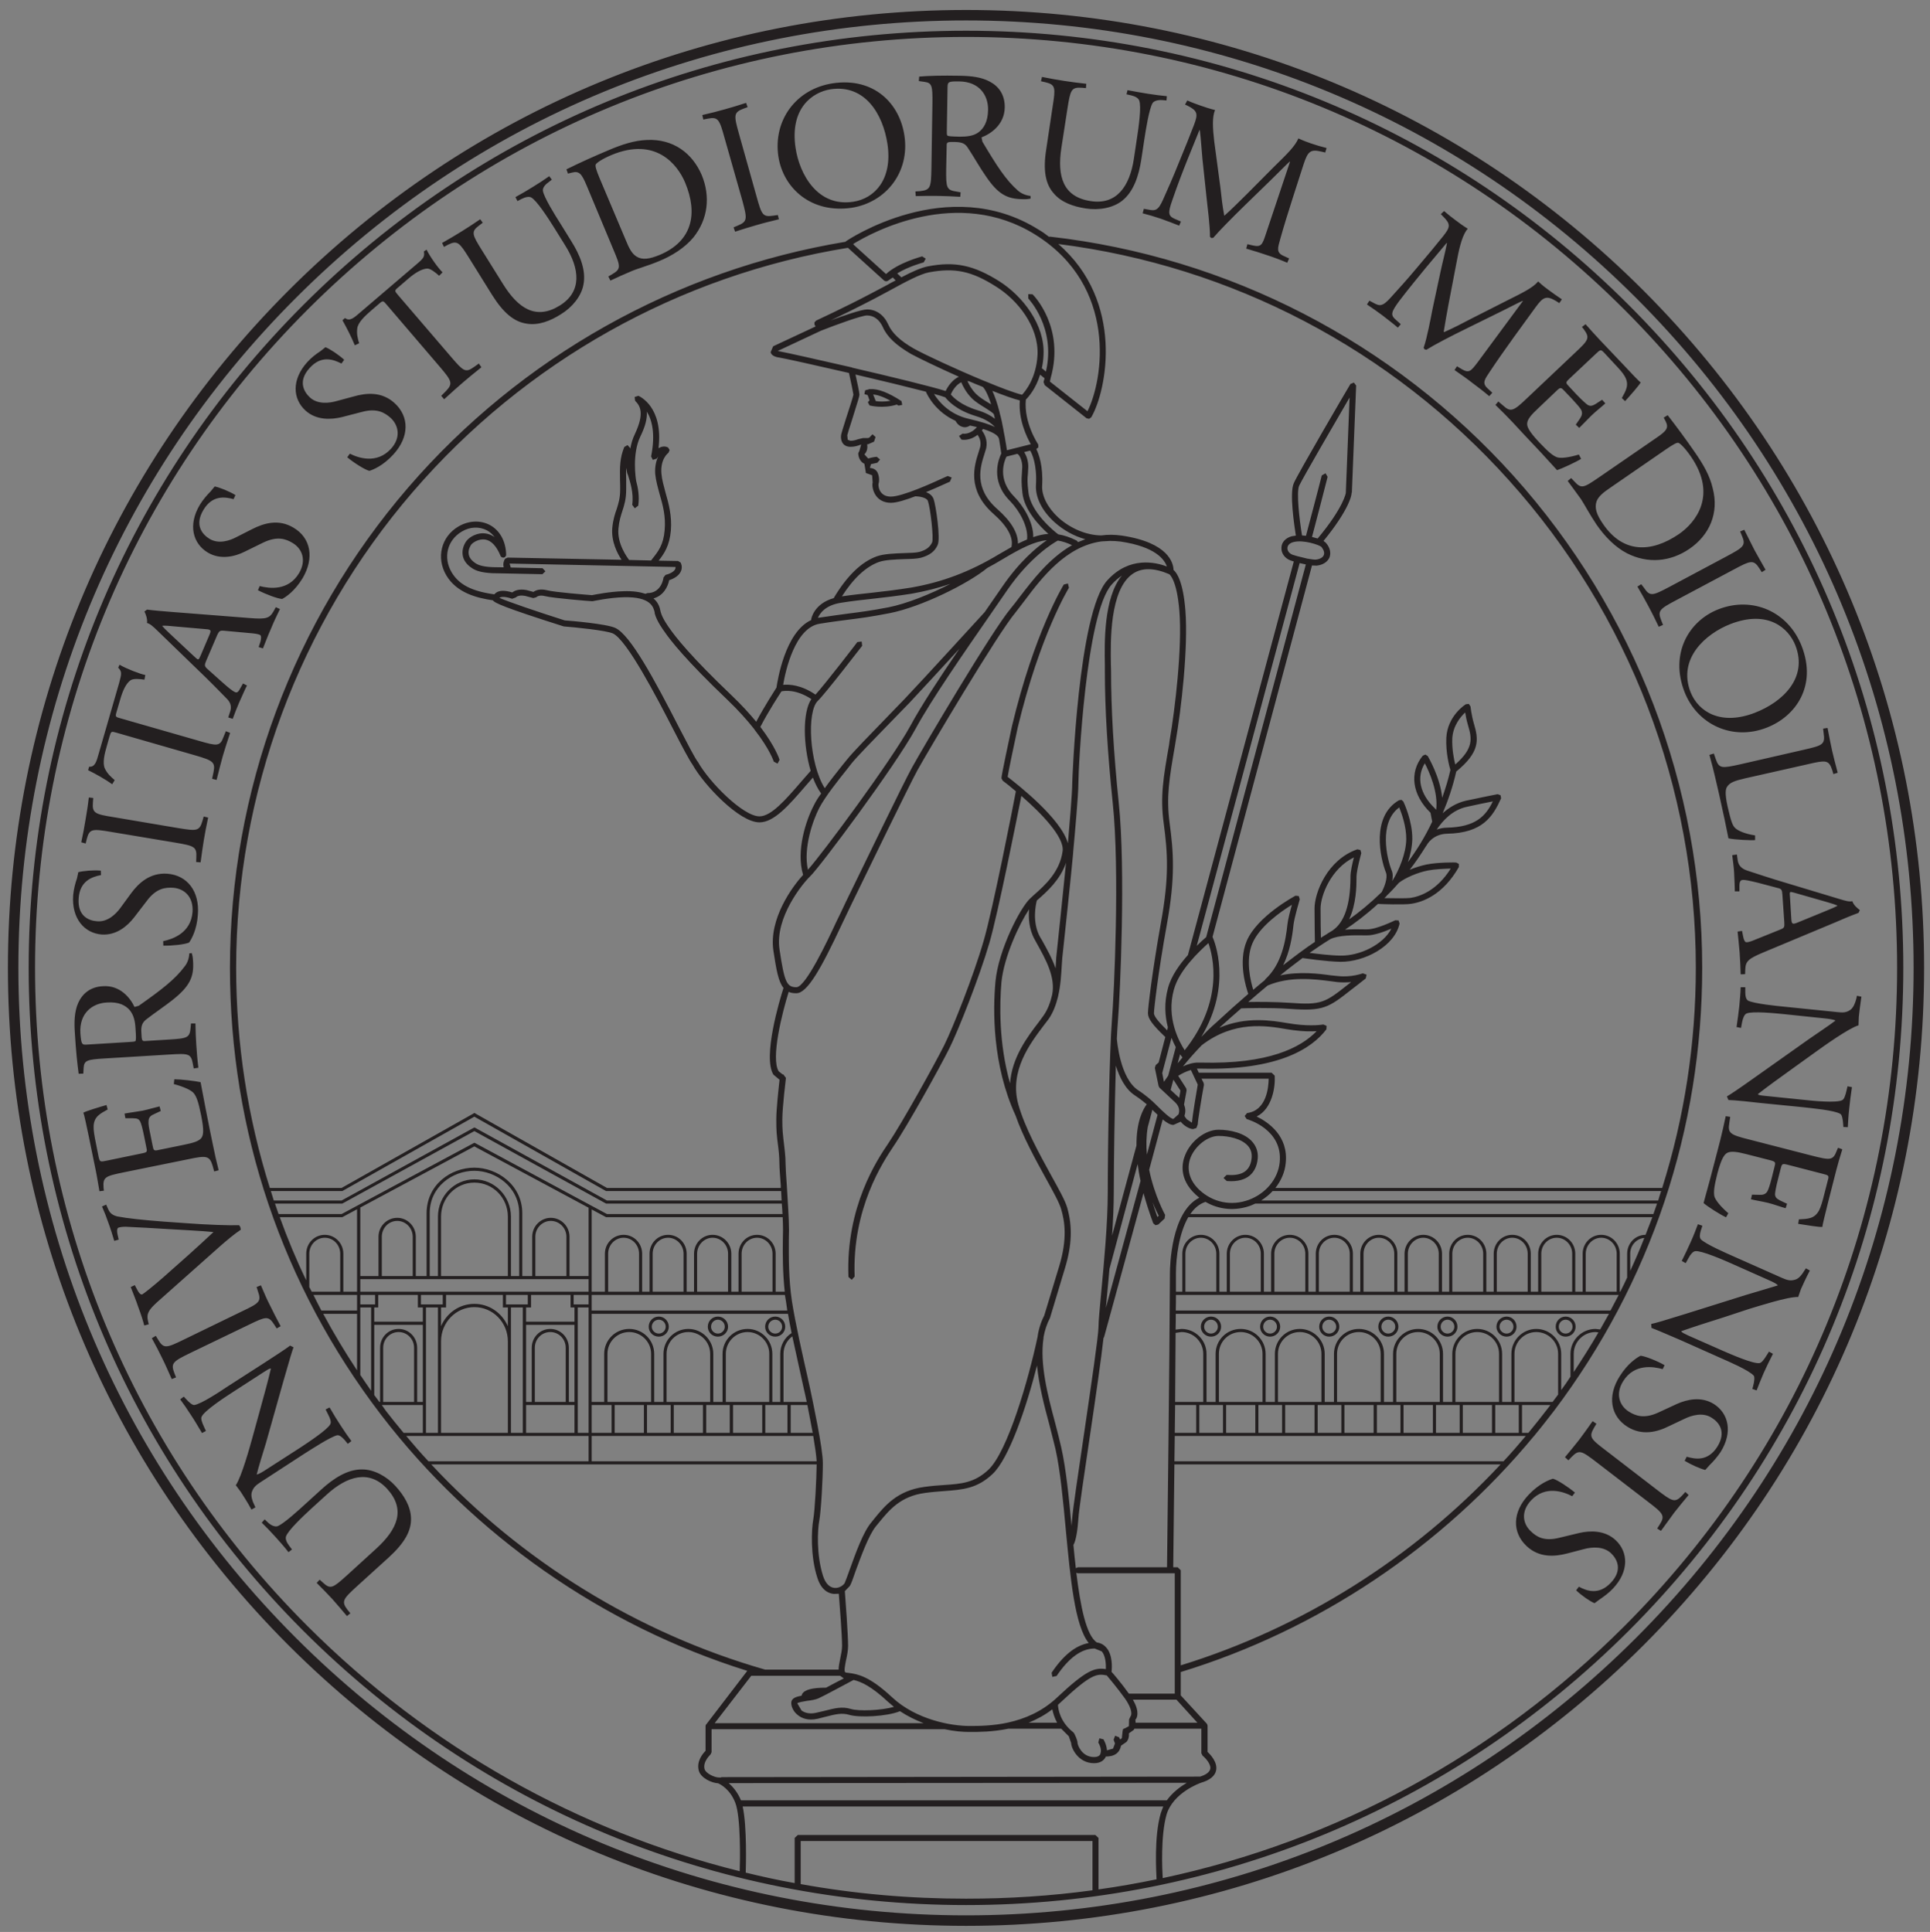 <?xml version="1.0" encoding="UTF-8"?>
<svg xmlns="http://www.w3.org/2000/svg" xmlns:xlink="http://www.w3.org/1999/xlink" width="43.896" height="43.948" viewBox="0 0 43.896 43.948">
<rect x="0" y="0" width="43.896" height="43.948" fill="#808080" stroke="none"/>
<defs>
<clipPath id="clip-0">
<path clip-rule="nonzero" d="M 0 0 L 43.895 0 L 43.895 43.949 L 0 43.949 Z M 0 0 "/>
</clipPath>
</defs>
<g clip-path="url(#clip-0)">
<path fill-rule="nonzero" fill="rgb(13.725%, 12.157%, 12.549%)" fill-opacity="1" d="M 37.211 37.258 C 33.141 41.328 27.727 43.57 21.973 43.57 C 16.215 43.57 10.801 41.328 6.73 37.258 C 2.656 33.188 0.418 27.773 0.418 22.016 C 0.418 16.262 2.656 10.848 6.73 6.777 C 10.801 2.703 16.215 0.465 21.973 0.465 C 27.727 0.465 33.141 2.703 37.211 6.777 C 41.281 10.848 43.523 16.262 43.523 22.016 C 43.523 27.773 41.281 33.188 37.211 37.258 M 37.379 6.609 C 33.262 2.492 27.789 0.227 21.973 0.227 C 16.148 0.227 10.68 2.492 6.562 6.609 C 2.449 10.727 0.18 16.195 0.18 22.016 C 0.18 27.84 2.449 33.309 6.562 37.426 C 10.68 41.539 16.148 43.809 21.973 43.809 C 27.789 43.809 33.262 41.539 37.379 37.426 C 41.492 33.309 43.762 27.84 43.762 22.016 C 43.762 16.195 41.492 10.727 37.379 6.609 M 36.945 36.992 C 34.023 39.914 30.395 41.879 26.445 42.723 C 26.434 42.559 26.395 41.766 26.531 41.281 C 26.684 40.77 27.305 40.559 27.312 40.555 C 27.52 40.496 27.637 40.395 27.66 40.27 C 27.695 40.086 27.531 39.914 27.465 39.852 L 27.465 39.254 L 27.457 39.227 L 27.453 39.219 L 27.445 39.207 L 26.855 38.566 L 26.855 38.035 C 29.977 37.082 32.801 35.191 34.891 32.664 L 34.898 32.664 L 34.898 32.656 C 35.051 32.473 35.199 32.281 35.344 32.094 C 37.547 29.172 38.715 25.688 38.715 22.016 C 38.715 17.879 37.188 13.906 34.426 10.828 C 31.684 7.777 27.934 5.844 23.879 5.383 L 23.859 5.387 C 23.785 5.328 23.707 5.273 23.621 5.223 C 21.551 3.926 19.27 5.469 19.246 5.484 L 19.23 5.5 C 15.379 6.137 11.848 8.117 9.281 11.094 C 6.668 14.129 5.23 18.008 5.23 22.016 C 5.23 25.727 6.418 29.242 8.664 32.18 C 10.766 34.926 13.715 36.984 16.996 38.008 L 16.062 39.227 L 16.055 39.234 L 16.051 39.242 L 16.047 39.27 L 16.047 39.828 C 15.984 39.891 15.84 40.062 15.891 40.27 C 15.934 40.449 16.191 40.559 16.332 40.566 C 16.379 40.586 16.602 40.695 16.723 41.008 C 16.852 41.336 16.832 42.348 16.824 42.566 C 13.137 41.648 9.754 39.746 6.996 36.992 C 2.996 32.992 0.797 27.672 0.797 22.016 C 0.797 16.359 2.996 11.043 6.996 7.043 C 10.996 3.043 16.312 0.84 21.973 0.84 C 27.629 0.84 32.945 3.043 36.945 7.043 C 40.941 11.043 43.148 16.359 43.148 22.016 C 43.148 27.672 40.941 32.992 36.945 36.992 M 26.305 42.75 C 25.871 42.84 25.43 42.918 24.984 42.98 L 24.984 41.809 L 24.914 41.742 L 18.145 41.742 L 18.074 41.809 L 18.074 42.836 C 17.699 42.77 17.328 42.688 16.961 42.598 C 16.965 42.473 16.992 41.551 16.891 41.094 L 26.457 41.094 L 26.402 41.242 C 26.242 41.777 26.301 42.633 26.305 42.75 M 24.848 43 C 23.902 43.129 22.941 43.191 21.973 43.191 C 20.695 43.191 19.441 43.082 18.211 42.859 L 18.211 41.879 L 24.848 41.879 Z M 26.992 40.555 C 26.848 40.641 26.672 40.77 26.539 40.953 L 16.852 40.953 C 16.777 40.77 16.668 40.645 16.574 40.562 Z M 21.488 39.336 C 21.703 39.383 21.898 39.398 22.039 39.398 L 22.066 39.398 C 22.258 39.398 22.574 39.398 22.934 39.324 L 24.137 39.324 L 24.309 39.496 L 24.363 39.652 C 24.363 39.762 24.52 40.109 24.883 40.109 C 25.047 40.109 25.121 40.027 25.152 39.957 C 25.219 39.957 25.324 39.949 25.402 39.883 C 25.441 39.852 25.48 39.797 25.496 39.711 L 25.621 39.625 C 25.664 39.574 25.684 39.508 25.676 39.43 L 25.785 39.352 L 25.801 39.324 L 27.324 39.324 L 27.324 39.883 L 27.352 39.938 C 27.406 39.98 27.547 40.125 27.527 40.238 C 27.508 40.328 27.395 40.383 27.297 40.414 L 27.293 40.414 L 16.414 40.426 L 16.379 40.438 L 16.371 40.434 L 16.348 40.434 C 16.254 40.434 16.051 40.344 16.023 40.238 C 15.984 40.066 16.16 39.914 16.16 39.91 L 16.184 39.859 L 16.184 39.336 Z M 19.109 38.121 L 19.191 38.18 C 19.074 38.238 18.922 38.32 18.789 38.391 C 18.469 38.391 18.293 38.438 18.242 38.539 L 18.23 38.574 C 18.098 38.598 17.996 38.633 17.996 38.738 C 17.996 38.816 18.039 38.934 18.148 39.016 C 18.23 39.082 18.371 39.148 18.598 39.098 L 18.766 39.055 C 19.012 38.992 19.148 38.961 19.312 39.008 C 19.539 39.078 20.176 39.047 20.469 38.926 C 20.641 39.039 20.824 39.129 21.008 39.199 L 16.254 39.199 L 17.086 38.121 Z M 18.574 33.312 C 18.57 33.648 18.535 34.352 18.496 34.57 C 18.457 34.785 18.426 35.391 18.59 35.891 C 18.684 36.191 18.863 36.25 18.965 36.258 L 19.078 36.254 C 19.098 36.504 19.152 37.211 19.152 37.438 C 19.152 37.531 19.129 37.633 19.109 37.734 C 19.09 37.828 19.074 37.91 19.074 37.98 L 17.402 37.98 L 17.391 37.977 C 14.504 37.148 11.863 35.516 9.809 33.312 Z M 13.387 32.664 L 13.387 33.242 L 9.746 33.242 C 9.57 33.055 9.402 32.859 9.238 32.664 Z M 9.617 31.961 L 9.617 32.594 L 9.18 32.594 C 9.043 32.43 8.906 32.262 8.777 32.094 L 8.684 31.961 Z M 9.418 30.66 L 9.418 31.891 L 8.715 31.891 L 8.715 30.66 C 8.715 30.461 8.871 30.301 9.066 30.301 C 9.262 30.301 9.418 30.461 9.418 30.66 M 8.512 30.137 L 9.617 30.137 L 9.617 31.891 L 9.488 31.891 L 9.488 30.66 C 9.488 30.422 9.301 30.23 9.066 30.23 C 8.832 30.23 8.645 30.422 8.645 30.66 L 8.645 31.891 L 8.629 31.891 L 8.512 31.734 Z M 8.531 29.672 L 8.195 29.672 L 8.195 29.457 L 8.531 29.457 Z M 8.195 29.742 L 8.441 29.742 L 8.441 31.637 C 8.359 31.516 8.273 31.398 8.195 31.277 Z M 12.953 29.027 L 12.953 28.133 C 12.953 27.895 12.762 27.703 12.527 27.703 C 12.297 27.703 12.105 27.895 12.105 28.133 L 12.105 29.027 L 11.879 29.027 L 11.879 27.598 C 11.879 26.957 11.312 26.562 10.789 26.562 C 10.254 26.562 9.703 26.949 9.703 27.598 L 9.703 29.027 L 9.457 29.027 L 9.457 28.133 C 9.457 27.895 9.266 27.703 9.035 27.703 C 8.801 27.703 8.609 27.895 8.609 28.133 L 8.609 29.027 L 8.195 29.027 L 8.195 27.469 L 10.789 26.078 L 13.387 27.473 L 13.387 29.027 Z M 12.176 29.027 L 12.176 28.133 C 12.176 27.934 12.336 27.773 12.527 27.773 C 12.723 27.773 12.883 27.934 12.883 28.133 L 12.883 29.027 Z M 11.551 27.676 L 11.551 29.027 L 10.031 29.027 L 10.031 27.676 C 10.031 27.246 10.371 26.902 10.789 26.902 C 11.211 26.902 11.551 27.246 11.551 27.676 M 10.789 26.828 C 10.336 26.828 9.961 27.207 9.961 27.676 L 9.961 29.027 L 9.773 29.027 L 9.773 27.598 C 9.773 26.996 10.289 26.633 10.789 26.633 C 11.277 26.633 11.809 27.004 11.809 27.598 L 11.809 29.027 L 11.621 29.027 L 11.621 27.676 C 11.621 27.207 11.246 26.828 10.789 26.828 M 8.684 29.027 L 8.684 28.133 C 8.684 27.934 8.84 27.773 9.035 27.773 C 9.227 27.773 9.387 27.934 9.387 28.133 L 9.387 29.027 Z M 13.387 29.383 L 8.195 29.383 L 8.195 29.098 L 13.387 29.098 Z M 10.789 29.66 C 10.449 29.66 10.16 29.867 10.031 30.168 L 10.031 29.742 L 10.145 29.742 L 10.145 29.457 L 11.438 29.457 L 11.438 29.742 L 11.551 29.742 L 11.551 30.168 C 11.418 29.867 11.129 29.66 10.789 29.66 M 10.031 30.512 C 10.031 30.082 10.371 29.734 10.789 29.734 C 11.211 29.734 11.551 30.082 11.551 30.512 L 11.551 32.594 L 10.031 32.594 Z M 9.617 29.742 L 9.617 30.066 L 8.512 30.066 L 8.512 29.742 L 8.602 29.742 L 8.602 29.457 L 9.504 29.457 L 9.504 29.742 Z M 9.688 29.742 L 9.961 29.742 L 9.961 32.594 L 9.688 32.594 Z M 10.07 29.672 L 9.574 29.672 L 9.574 29.457 L 10.07 29.457 Z M 11.891 32.594 L 11.621 32.594 L 11.621 29.742 L 11.891 29.742 Z M 12.004 29.672 L 11.508 29.672 L 11.508 29.457 L 12.004 29.457 Z M 11.965 30.066 L 11.965 29.742 L 12.078 29.742 L 12.078 29.457 L 12.977 29.457 L 12.977 29.742 L 13.066 29.742 L 13.066 30.066 Z M 12.938 31.891 L 12.938 30.66 C 12.938 30.422 12.75 30.23 12.516 30.23 C 12.281 30.23 12.094 30.422 12.094 30.66 L 12.094 31.891 L 11.965 31.891 L 11.965 30.137 L 13.066 30.137 L 13.066 31.891 Z M 12.164 31.891 L 12.164 30.66 C 12.164 30.461 12.32 30.301 12.516 30.301 C 12.711 30.301 12.867 30.461 12.867 30.66 L 12.867 31.891 Z M 11.965 31.961 L 13.066 31.961 L 13.066 32.594 L 11.965 32.594 Z M 13.141 29.742 L 13.387 29.742 L 13.387 32.594 L 13.141 32.594 Z M 13.387 29.672 L 13.047 29.672 L 13.047 29.457 L 13.387 29.457 Z M 7.785 27.094 L 7.793 27.09 L 10.789 25.402 L 13.777 27.09 L 13.785 27.094 L 17.766 27.094 C 17.77 27.164 17.773 27.234 17.777 27.309 L 13.805 27.309 L 10.809 25.656 L 10.789 25.648 L 10.773 25.656 L 7.77 27.309 L 6.227 27.309 C 6.207 27.238 6.18 27.164 6.16 27.094 Z M 20.109 6.383 L 20.133 6.395 C 20.152 6.402 20.176 6.398 20.195 6.387 L 20.305 6.312 L 20.371 6.379 C 20.305 6.41 20.238 6.449 20.168 6.488 L 19.82 6.672 C 19.191 7.004 18.566 7.289 18.562 7.293 L 18.523 7.336 L 18.527 7.391 L 18.551 7.426 L 17.59 7.875 L 17.582 7.883 L 17.527 8.012 C 17.547 8.098 17.652 8.125 17.742 8.137 C 17.859 8.156 18.551 8.309 19.309 8.484 C 19.359 8.707 19.406 8.941 19.41 8.977 C 19.406 9.016 19.309 9.316 19.242 9.52 C 19.176 9.727 19.141 9.844 19.133 9.879 C 19.117 9.961 19.133 10.039 19.176 10.094 C 19.199 10.125 19.254 10.164 19.344 10.164 C 19.438 10.164 19.508 10.141 19.559 10.121 L 19.586 10.113 L 19.547 10.254 L 19.52 10.309 C 19.52 10.391 19.559 10.504 19.66 10.551 L 19.695 10.762 L 19.754 10.781 L 19.836 10.812 L 19.848 10.977 C 19.832 11.027 19.844 11.172 19.93 11.285 C 19.98 11.352 20.082 11.438 20.262 11.438 C 20.395 11.438 20.605 11.371 20.82 11.289 C 20.91 11.293 21.078 11.316 21.105 11.398 C 21.16 11.555 21.242 12.254 21.199 12.34 C 21.148 12.449 21.062 12.512 20.91 12.555 C 20.84 12.574 20.703 12.578 20.559 12.582 C 20.344 12.59 20.105 12.598 19.941 12.656 C 19.594 12.781 19.27 13.094 18.973 13.586 L 18.965 13.605 C 18.508 13.734 18.449 14.078 18.449 14.094 L 18.449 14.105 C 17.852 14.383 17.684 15.488 17.66 15.641 C 17.617 15.711 17.395 16.051 17.199 16.418 C 17.051 16.238 16.867 16.035 16.633 15.812 C 15.715 14.938 15.355 14.48 15.223 14.285 C 15.219 14.281 15.062 14.066 15.027 13.922 L 15.023 13.906 C 15.008 13.832 14.984 13.715 14.863 13.613 C 15.09 13.551 15.191 13.344 15.219 13.199 C 15.359 13.152 15.449 13.082 15.488 12.992 C 15.531 12.891 15.484 12.805 15.48 12.797 L 15.422 12.762 L 14.98 12.754 C 15.113 12.586 15.227 12.41 15.258 12.07 C 15.285 11.73 15.207 11.453 15.137 11.207 C 15.098 11.059 15.055 10.914 15.043 10.773 C 15.016 10.438 15.195 10.305 15.203 10.301 L 15.23 10.238 L 15.195 10.18 C 15.121 10.141 15.047 10.156 14.977 10.195 C 15.09 9.25 14.543 9.016 14.52 9.004 L 14.434 9.031 L 14.445 9.117 C 14.57 9.238 14.656 9.414 14.441 9.871 C 14.387 9.98 14.355 10.094 14.336 10.207 L 14.332 10.191 L 14.273 10.125 L 14.199 10.168 C 14.094 10.422 14.098 10.633 14.102 10.918 C 14.105 10.984 14.105 11.055 14.105 11.133 C 14.105 11.34 14.066 11.449 14.027 11.578 C 13.988 11.688 13.945 11.812 13.926 12.008 C 13.898 12.316 14.043 12.594 14.137 12.734 L 11.547 12.684 L 11.488 12.711 C 11.461 12.75 11.434 12.824 11.457 12.906 L 11.203 12.902 C 10.953 12.891 10.859 12.844 10.805 12.805 C 10.719 12.746 10.672 12.68 10.66 12.605 C 10.645 12.512 10.691 12.426 10.719 12.387 C 10.762 12.336 10.891 12.254 11.031 12.273 C 11.172 12.293 11.293 12.422 11.383 12.641 L 11.383 12.645 L 11.391 12.656 C 11.402 12.676 11.426 12.684 11.449 12.684 L 11.461 12.684 L 11.469 12.68 L 11.473 12.68 L 11.484 12.672 L 11.492 12.664 L 11.508 12.641 L 11.512 12.629 L 11.512 12.613 C 11.504 12.309 11.367 12.066 11.145 11.945 C 10.926 11.828 10.66 11.84 10.426 11.977 C 10.035 12.207 9.914 12.688 10.152 13.09 C 10.387 13.484 10.836 13.602 11.211 13.656 C 11.246 13.715 11.469 13.82 12.809 14.246 L 12.824 14.25 C 13.082 14.27 13.785 14.34 13.941 14.41 C 14.262 14.562 14.934 15.855 15.332 16.629 C 15.523 17 15.676 17.289 15.754 17.398 C 16.004 17.848 16.812 18.707 17.273 18.707 C 17.605 18.707 17.941 18.32 18.328 17.871 L 18.488 17.688 C 18.539 17.824 18.602 17.949 18.676 18.051 C 18.609 18.141 18.551 18.234 18.512 18.316 C 18.336 18.648 18.098 19.352 18.266 19.902 C 18.02 20.168 17.484 20.902 17.59 21.625 C 17.656 22.059 17.703 22.332 17.82 22.473 C 17.73 22.754 17.344 24.043 17.59 24.445 L 17.73 24.562 C 17.711 24.734 17.656 25.227 17.656 25.461 C 17.656 25.715 17.66 25.789 17.703 26.117 C 17.703 26.121 17.727 26.297 17.727 26.48 C 17.727 26.562 17.742 26.742 17.758 26.973 L 17.758 27.023 L 13.805 27.023 L 10.809 25.328 L 10.789 25.316 L 10.773 25.328 L 7.77 27.023 L 6.137 27.023 C 5.633 25.422 5.371 23.742 5.371 22.016 C 5.371 18.043 6.801 14.195 9.391 11.188 C 11.941 8.227 15.449 6.258 19.285 5.637 Z M 24.734 9.355 L 23.879 8.68 L 23.898 8.594 C 24.219 7.449 23.516 6.723 23.484 6.695 L 23.387 6.691 L 23.387 6.789 C 23.391 6.797 24.02 7.445 23.789 8.453 L 23.711 8.387 L 23.695 8.379 C 23.715 8.285 23.73 8.188 23.734 8.074 C 23.77 7.383 23.254 6.734 22.734 6.402 C 22.145 6.031 21.719 5.941 21.105 6.059 C 20.945 6.09 20.738 6.184 20.5 6.309 L 20.406 6.219 C 20.668 6.059 21.004 5.969 21.008 5.969 L 21.055 5.883 L 20.973 5.832 C 20.949 5.84 20.43 5.977 20.152 6.234 L 19.41 5.562 L 19.41 5.547 C 19.836 5.285 21.777 4.23 23.551 5.34 C 25.43 6.516 25.094 8.641 24.734 9.355 M 33.031 16.789 C 33.051 16.504 33.219 16.305 33.324 16.207 C 33.336 16.281 33.355 16.387 33.387 16.492 C 33.48 16.805 33.516 17.023 33.098 17.391 C 33.066 17.262 33.02 17.031 33.031 16.789 M 32.676 18.871 C 32.816 18.664 33.035 18.422 33.367 18.352 C 33.574 18.305 33.809 18.258 33.953 18.23 C 33.789 18.566 33.562 18.812 32.91 18.828 C 32.82 18.828 32.742 18.848 32.676 18.871 M 32.633 18.387 C 32.293 18.062 32.211 17.68 32.406 17.363 C 32.508 17.559 32.715 18.02 32.664 18.422 Z M 31.816 20.082 C 31.961 19.969 32.238 19.848 32.48 19.801 C 32.641 19.77 32.863 19.762 32.996 19.758 C 32.676 20.266 32.289 20.395 32.078 20.426 C 31.984 20.438 31.688 20.434 31.484 20.43 L 31.512 20.406 L 31.535 20.383 L 31.535 20.379 C 31.633 20.285 31.723 20.188 31.816 20.082 M 31.652 19.801 C 31.543 19.531 31.352 18.711 31.824 18.367 C 31.879 18.504 31.988 18.805 31.984 19.09 C 31.98 19.414 31.816 19.797 31.676 20.023 L 31.664 20.043 C 31.68 19.961 31.684 19.875 31.652 19.801 M 30.035 20.664 C 30.035 20.379 30.266 19.762 30.793 19.504 C 30.758 19.637 30.715 19.828 30.715 19.941 L 30.715 19.973 C 30.711 20.578 30.578 20.977 30.316 21.16 L 30.312 21.164 L 30.191 21.238 L 30.188 21.242 L 30.148 21.266 L 30.137 21.273 L 30.043 21.332 C 30.039 21.199 30.035 20.938 30.035 20.664 M 30.258 21.363 C 30.445 21.27 30.805 21.273 31.027 21.277 L 31.09 21.277 C 31.25 21.281 31.492 21.191 31.645 21.125 C 31.461 21.488 30.926 21.746 30.492 21.738 C 30.285 21.738 29.969 21.699 29.785 21.676 C 29.953 21.559 30.109 21.453 30.258 21.363 M 28.484 21.461 C 28.645 21.078 29.133 20.734 29.383 20.582 C 29.344 20.723 29.293 20.914 29.281 21.031 C 29.242 21.402 29.148 21.941 28.777 22.277 L 28.77 22.293 C 28.684 22.363 28.594 22.438 28.504 22.516 C 28.449 22.336 28.32 21.848 28.484 21.461 M 28.832 22.418 C 29.34 22.203 29.895 22.273 30.262 22.32 L 30.414 22.34 C 30.531 22.352 30.637 22.348 30.73 22.34 L 30.66 22.395 C 30.141 22.805 30.059 22.867 29.336 22.812 C 28.996 22.789 28.613 22.789 28.391 22.793 C 28.543 22.664 28.688 22.535 28.832 22.418 M 29.008 27.023 C 29.137 26.859 29.223 26.664 29.242 26.461 C 29.309 25.844 28.852 25.531 28.582 25.398 C 28.934 25.223 29.008 24.734 28.992 24.469 L 28.922 24.402 L 27.266 24.402 L 27.223 24.309 L 27.316 24.309 C 29.078 24.352 29.84 23.848 30.168 23.414 L 30.172 23.336 L 30.098 23.305 C 30.094 23.305 29.848 23.352 29.434 23.297 L 29.277 23.273 C 28.926 23.215 28.352 23.117 27.734 23.379 L 27.746 23.367 C 27.91 23.219 28.074 23.074 28.23 22.938 C 28.344 22.934 28.871 22.918 29.324 22.949 C 30.102 23.008 30.215 22.922 30.746 22.504 C 30.84 22.434 30.941 22.352 31.062 22.258 L 31.082 22.172 L 30.996 22.141 C 30.992 22.141 30.742 22.238 30.43 22.203 L 30.277 22.188 C 29.992 22.148 29.555 22.094 29.117 22.188 C 29.293 22.043 29.465 21.914 29.625 21.793 C 29.648 21.797 30.18 21.875 30.488 21.879 C 31.035 21.883 31.719 21.527 31.832 21.008 L 31.809 20.938 L 31.734 20.934 C 31.73 20.934 31.309 21.145 31.09 21.141 L 31.027 21.141 C 30.902 21.137 30.746 21.137 30.59 21.148 C 30.805 21.008 31.066 20.812 31.34 20.562 C 31.379 20.566 31.945 20.586 32.098 20.559 C 32.348 20.523 32.816 20.363 33.18 19.723 L 33.18 19.652 L 33.121 19.621 C 33.105 19.617 32.715 19.613 32.453 19.664 C 32.336 19.688 32.195 19.73 32.062 19.785 C 32.191 19.621 32.312 19.441 32.434 19.246 L 32.449 19.227 C 32.453 19.215 32.582 18.973 32.914 18.965 C 33.723 18.949 33.953 18.574 34.141 18.16 L 34.129 18.09 L 34.062 18.066 C 34.059 18.066 33.66 18.145 33.336 18.215 C 33.121 18.266 32.945 18.379 32.812 18.5 C 32.934 18.211 33.043 17.895 33.121 17.551 C 33.664 17.105 33.633 16.828 33.52 16.453 C 33.465 16.262 33.445 16.07 33.445 16.07 L 33.406 16.012 L 33.34 16.02 C 33.324 16.027 32.922 16.285 32.895 16.781 C 32.879 17.125 32.965 17.438 32.988 17.516 C 32.938 17.738 32.871 17.949 32.801 18.148 C 32.754 17.672 32.484 17.223 32.473 17.199 L 32.418 17.164 L 32.359 17.191 C 32.047 17.574 32.117 18.082 32.535 18.488 L 32.574 18.691 C 32.41 19.039 32.219 19.344 32.02 19.613 C 32.078 19.445 32.117 19.262 32.121 19.094 C 32.129 18.68 31.926 18.25 31.918 18.234 L 31.875 18.195 L 31.82 18.203 C 31.18 18.57 31.391 19.52 31.523 19.852 C 31.57 19.973 31.477 20.195 31.426 20.293 C 31.16 20.551 30.906 20.758 30.684 20.914 C 30.848 20.57 30.852 20.148 30.852 19.977 L 30.852 19.945 C 30.855 19.785 30.961 19.41 30.961 19.406 L 30.941 19.336 L 30.871 19.32 C 30.184 19.559 29.898 20.312 29.898 20.664 C 29.898 21.039 29.906 21.395 29.906 21.426 C 29.684 21.574 29.445 21.754 29.184 21.957 C 29.336 21.648 29.391 21.309 29.418 21.047 C 29.438 20.867 29.562 20.461 29.562 20.457 L 29.539 20.383 L 29.465 20.375 C 29.43 20.395 28.594 20.844 28.355 21.406 C 28.152 21.891 28.348 22.48 28.391 22.609 C 28.156 22.812 27.91 23.031 27.652 23.27 C 27.539 23.367 27.43 23.477 27.324 23.586 C 28.035 22.391 27.617 21.402 27.578 21.312 L 29.84 12.863 L 29.945 12.867 C 30.09 12.852 30.195 12.781 30.238 12.68 C 30.277 12.574 30.25 12.453 30.152 12.344 L 30.102 12.305 C 30.676 11.605 30.77 11.23 30.734 11.176 L 30.746 11.219 L 30.844 8.77 L 30.793 8.703 L 30.715 8.734 C 30.664 8.816 29.523 10.766 29.426 10.992 C 29.324 11.211 29.438 11.961 29.473 12.184 L 29.379 12.199 C 29.238 12.238 29.148 12.336 29.145 12.457 C 29.137 12.586 29.223 12.703 29.355 12.75 L 29.426 12.773 L 27.02 21.719 L 27.02 21.723 C 26.832 21.934 26.641 22.195 26.566 22.473 C 26.473 22.809 26.496 23.117 26.562 23.367 L 26.547 23.438 C 26.395 23.289 26.246 23.133 26.246 23.047 C 26.246 22.953 26.34 22.133 26.539 21.031 C 26.738 19.941 26.688 19.363 26.602 18.723 C 26.523 18.125 26.594 17.711 26.723 16.965 L 26.738 16.871 C 26.867 16.137 27.027 14.738 26.961 13.887 C 26.91 13.242 26.77 13.031 26.691 12.965 C 26.688 12.816 26.586 12.344 25.516 12.184 C 25.348 12.16 25.191 12.16 25.047 12.18 C 24.711 12.176 24.355 12.027 24.074 11.777 C 23.828 11.551 23.688 11.277 23.703 11.043 C 23.727 10.594 23.625 10.328 23.57 10.215 L 23.617 10.176 L 23.613 10.109 C 23.609 10.105 23.281 9.617 23.332 9.09 C 23.391 9.031 23.559 8.844 23.656 8.523 L 23.758 8.605 L 23.734 8.691 L 23.762 8.762 L 24.715 9.516 L 24.773 9.527 L 24.82 9.492 C 25.172 8.887 25.582 6.859 24.07 5.551 C 28.012 6.047 31.648 7.949 34.32 10.926 C 37.059 13.973 38.57 17.914 38.57 22.016 C 38.57 23.738 38.309 25.422 37.805 27.023 Z M 28.684 27.309 C 28.781 27.246 28.871 27.176 28.945 27.094 L 37.781 27.094 C 37.758 27.164 37.734 27.238 37.715 27.309 Z M 27.074 27.617 C 27.164 27.484 27.277 27.387 27.418 27.34 C 27.727 27.52 28.098 27.555 28.453 27.422 L 28.551 27.379 L 37.688 27.379 C 37.66 27.461 37.633 27.535 37.605 27.617 Z M 36.066 29.383 L 36.066 28.52 C 36.066 28.32 36.227 28.156 36.418 28.156 C 36.613 28.156 36.77 28.32 36.77 28.52 L 36.77 29.383 Z M 35.055 29.383 L 35.055 28.52 C 35.055 28.32 35.211 28.156 35.406 28.156 C 35.602 28.156 35.758 28.32 35.758 28.52 L 35.758 29.383 Z M 34.043 29.383 L 34.043 28.52 C 34.043 28.32 34.199 28.156 34.395 28.156 C 34.59 28.156 34.746 28.32 34.746 28.52 L 34.746 29.383 Z M 33.031 29.383 L 33.031 28.52 C 33.031 28.32 33.188 28.156 33.383 28.156 C 33.574 28.156 33.734 28.32 33.734 28.52 L 33.734 29.383 Z M 32.02 29.383 L 32.02 28.52 C 32.02 28.32 32.18 28.156 32.371 28.156 C 32.562 28.156 32.723 28.32 32.723 28.52 L 32.723 29.383 Z M 31.012 29.383 L 31.012 28.52 C 31.012 28.32 31.168 28.156 31.359 28.156 C 31.555 28.156 31.711 28.32 31.711 28.52 L 31.711 29.383 Z M 29.996 29.383 L 29.996 28.52 C 29.996 28.32 30.152 28.156 30.348 28.156 C 30.539 28.156 30.699 28.32 30.699 28.52 L 30.699 29.383 Z M 28.984 29.383 L 28.984 28.52 C 28.984 28.32 29.141 28.156 29.336 28.156 C 29.531 28.156 29.688 28.32 29.688 28.52 L 29.688 29.383 Z M 27.973 29.383 L 27.973 28.52 C 27.973 28.32 28.133 28.156 28.324 28.156 C 28.52 28.156 28.676 28.32 28.676 28.52 L 28.676 29.383 Z M 26.961 29.383 L 26.961 28.52 C 26.961 28.32 27.117 28.156 27.312 28.156 C 27.508 28.156 27.664 28.32 27.664 28.52 L 27.664 29.383 Z M 26.742 29.812 C 26.746 29.688 26.746 29.57 26.746 29.457 L 36.816 29.457 C 36.754 29.574 36.691 29.695 36.629 29.812 Z M 34.445 31.891 L 34.445 30.797 C 34.445 30.523 34.668 30.301 34.941 30.301 C 35.215 30.301 35.438 30.523 35.438 30.797 L 35.438 31.723 L 35.312 31.891 Z M 34.617 32.594 L 34.617 31.961 L 35.262 31.961 L 35.23 32.004 C 35.078 32.203 34.922 32.398 34.762 32.594 Z M 26.711 33.242 C 26.715 33.055 26.715 32.859 26.719 32.664 L 34.703 32.664 C 34.539 32.859 34.371 33.055 34.195 33.242 Z M 25.676 38.527 C 25.504 38.285 25.289 38.035 25.281 38.031 C 25.293 37.938 25.309 37.641 25.16 37.477 C 25.105 37.414 25.035 37.375 24.949 37.363 C 24.703 37.203 24.574 36.539 24.48 35.777 L 24.516 35.789 L 26.719 35.789 L 26.719 38.527 Z M 20.332 38.828 C 20.039 38.91 19.531 38.93 19.352 38.875 C 19.152 38.816 18.996 38.855 18.734 38.922 L 18.566 38.961 C 18.434 38.992 18.316 38.973 18.23 38.91 L 18.133 38.746 C 18.16 38.723 18.281 38.703 18.352 38.691 C 18.449 38.68 18.547 38.664 18.617 38.633 C 18.766 38.566 19.293 38.277 19.414 38.215 C 19.578 38.254 19.812 38.352 20.195 38.711 Z M 26.742 23.82 L 26.57 24.469 L 26.473 24.609 L 26.434 24.41 L 26.645 23.609 C 26.676 23.688 26.711 23.762 26.742 23.82 M 26.906 24.258 C 27.035 24.098 27.18 23.934 27.332 23.777 C 28.066 23.211 28.801 23.332 29.254 23.41 L 29.414 23.434 C 29.645 23.465 29.824 23.465 29.945 23.457 C 29.586 23.832 28.848 24.211 27.32 24.172 L 27.258 24.172 C 27.141 24.168 27.016 24.207 26.906 24.258 M 26.785 24.188 L 26.84 23.984 L 26.891 24.051 L 26.895 24.055 Z M 26.848 24.809 L 26.82 24.973 L 26.625 24.793 L 26.688 24.559 Z M 27.109 25.539 L 26.992 25.461 L 26.945 25.398 L 26.941 25.375 C 26.969 25.293 26.965 25.211 26.93 25.129 L 26.988 24.805 L 26.98 24.758 L 26.797 24.473 C 26.871 24.426 26.977 24.371 27.086 24.34 L 27.242 24.672 C 27.219 24.805 27.125 25.359 27.109 25.539 M 26.215 27.348 C 26.273 27.492 26.324 27.598 26.355 27.656 L 26.324 27.684 C 26.281 27.566 26.246 27.453 26.215 27.348 M 25.941 26.863 L 25.152 29.75 C 25.16 29.648 25.172 29.531 25.184 29.406 C 25.199 29.238 25.219 29.055 25.234 28.863 L 25.875 26.48 C 25.891 26.598 25.91 26.723 25.941 26.863 M 26.105 25.637 L 26.211 25.242 L 26.23 25.266 L 26.328 25.359 L 26.086 26.266 C 26.066 26.062 26.07 25.848 26.105 25.637 M 25.848 26.059 L 25.293 28.109 C 25.316 27.77 25.332 27.43 25.332 27.129 C 25.332 26.398 25.352 25.172 25.379 24.242 C 25.461 24.5 25.59 24.773 25.812 24.918 C 25.816 24.922 25.941 25 26.082 25.121 C 25.996 25.234 25.844 25.512 25.848 26.059 M 23.582 20.484 L 23.613 20.457 C 23.809 20.285 24.113 20.016 24.246 19.625 C 24.188 20.207 24.047 21.57 24.023 21.781 C 24.02 21.828 24.016 21.895 24.012 21.965 L 24.008 22.027 C 23.93 21.801 23.809 21.586 23.703 21.395 L 23.652 21.309 C 23.469 20.973 23.559 20.57 23.582 20.484 M 23.535 21.375 L 23.582 21.461 C 23.781 21.82 24.012 22.227 23.93 22.629 C 23.891 22.801 23.828 22.969 23.734 23.102 L 23.629 23.246 C 23.367 23.586 23.012 24.059 22.973 24.645 C 22.715 23.734 22.734 22.848 22.777 22.34 C 22.836 21.758 23.184 21.016 23.406 20.684 C 23.391 20.871 23.398 21.133 23.535 21.375 M 24.273 27.473 C 24.227 27.312 24.086 27.059 23.906 26.734 C 23.641 26.25 23.309 25.652 23.16 25.121 C 22.953 24.363 23.426 23.742 23.738 23.328 L 23.848 23.184 C 23.953 23.035 24.02 22.852 24.066 22.664 L 24.066 22.66 C 24.125 22.41 24.137 22.156 24.148 21.973 C 24.152 21.902 24.156 21.84 24.16 21.797 C 24.188 21.551 24.379 19.742 24.406 19.422 L 24.41 19.363 C 24.445 18.98 24.527 18.086 24.527 17.82 C 24.527 17.465 24.699 13.941 25.285 13.297 C 25.359 13.211 25.438 13.148 25.516 13.094 C 25.098 13.598 25.121 14.637 25.129 15.113 L 25.129 15.254 C 25.129 16.121 25.191 17.141 25.309 18.273 C 25.469 19.793 25.34 22.602 25.289 23.219 C 25.234 23.898 25.195 26.059 25.195 27.129 C 25.195 27.828 25.109 28.734 25.047 29.391 C 25.012 29.766 24.984 30.059 24.984 30.191 C 24.984 30.383 24.809 31.566 24.656 32.613 C 24.527 33.492 24.402 34.32 24.387 34.531 L 24.371 34.711 C 24.312 34.066 24.246 33.41 24.137 32.926 C 24.098 32.754 24.051 32.57 24 32.375 C 23.828 31.734 23.645 31.023 23.734 30.438 L 23.734 30.418 C 23.762 30.266 23.809 30.117 23.879 29.984 L 23.883 29.973 L 24.223 28.844 C 24.379 28.328 24.395 27.902 24.273 27.473 M 27.207 31.961 L 27.207 32.594 L 26.719 32.594 C 26.723 32.387 26.723 32.176 26.727 31.961 Z M 27.367 31.891 L 26.727 31.891 C 26.73 31.352 26.734 30.816 26.738 30.32 L 26.871 30.301 C 27.145 30.301 27.367 30.523 27.367 30.797 Z M 27.277 31.961 L 27.816 31.961 L 27.816 32.594 L 27.277 32.594 Z M 27.887 31.961 L 28.551 31.961 L 28.551 32.594 L 27.887 32.594 Z M 28.715 31.891 L 27.723 31.891 L 27.723 30.797 C 27.723 30.523 27.941 30.301 28.219 30.301 C 28.488 30.301 28.715 30.523 28.715 30.797 Z M 28.621 31.961 L 29.16 31.961 L 29.16 32.594 L 28.621 32.594 Z M 29.23 31.961 L 29.898 31.961 L 29.898 32.594 L 29.23 32.594 Z M 30.055 31.891 L 29.066 31.891 L 29.066 30.797 C 29.066 30.523 29.289 30.301 29.562 30.301 C 29.836 30.301 30.055 30.523 30.055 30.797 Z M 29.969 31.961 L 30.508 31.961 L 30.508 32.594 L 29.969 32.594 Z M 30.578 31.961 L 31.242 31.961 L 31.242 32.594 L 30.578 32.594 Z M 31.402 31.891 L 30.41 31.891 L 30.41 30.797 C 30.41 30.523 30.633 30.301 30.906 30.301 C 31.18 30.301 31.402 30.523 31.402 30.797 Z M 31.316 31.961 L 31.852 31.961 L 31.852 32.594 L 31.316 32.594 Z M 31.922 31.961 L 32.59 31.961 L 32.59 32.594 L 31.922 32.594 Z M 32.746 31.891 L 31.758 31.891 L 31.758 30.797 C 31.758 30.523 31.98 30.301 32.254 30.301 C 32.523 30.301 32.746 30.523 32.746 30.797 Z M 32.66 31.961 L 33.199 31.961 L 33.199 32.594 L 32.66 32.594 Z M 33.27 31.961 L 33.934 31.961 L 33.934 32.594 L 33.27 32.594 Z M 34.008 31.961 L 34.543 31.961 L 34.543 32.594 L 34.008 32.594 Z M 34.094 31.891 L 33.102 31.891 L 33.102 30.797 C 33.102 30.523 33.324 30.301 33.598 30.301 C 33.871 30.301 34.094 30.523 34.094 30.797 Z M 27.375 24.633 L 27.328 24.539 L 28.855 24.539 C 28.852 24.73 28.809 25.262 28.363 25.32 L 28.309 25.387 L 28.355 25.457 C 28.391 25.465 29.184 25.699 29.105 26.445 C 29.066 26.816 28.793 27.148 28.406 27.293 C 28.008 27.441 27.586 27.355 27.277 27.066 C 27.051 26.852 26.98 26.59 27.078 26.332 C 27.188 26.059 27.473 25.84 27.715 25.84 C 27.945 25.84 28.242 25.902 28.387 26.07 C 28.461 26.156 28.484 26.262 28.461 26.391 C 28.418 26.641 28.242 26.75 27.926 26.727 L 27.898 26.727 L 27.828 26.797 L 27.898 26.863 L 27.914 26.867 C 28.406 26.902 28.559 26.641 28.598 26.414 C 28.629 26.246 28.59 26.102 28.492 25.984 C 28.32 25.773 27.977 25.699 27.715 25.699 C 27.414 25.699 27.078 25.957 26.953 26.281 C 26.879 26.461 26.816 26.82 27.188 27.168 L 27.277 27.246 C 26.633 27.566 26.609 28.812 26.609 28.965 C 26.602 30.875 26.551 35.066 26.543 35.652 L 24.516 35.652 L 24.469 35.672 C 24.449 35.5 24.43 35.324 24.414 35.145 C 24.477 35.039 24.512 34.77 24.527 34.543 C 24.539 34.34 24.664 33.512 24.793 32.637 C 24.922 31.766 25.051 30.875 25.098 30.438 L 25.113 30.41 L 26.008 27.141 C 26.066 27.352 26.137 27.578 26.23 27.828 L 26.281 27.871 L 26.344 27.855 L 26.488 27.719 L 26.5 27.637 C 26.496 27.629 26.254 27.191 26.137 26.609 L 26.445 25.465 C 26.539 25.543 26.621 25.59 26.688 25.59 L 26.855 25.516 C 26.926 25.609 27.055 25.684 27.137 25.684 L 27.211 25.66 L 27.242 25.578 C 27.242 25.504 27.324 24.996 27.383 24.676 Z M 27.484 21.453 C 27.59 21.75 27.844 22.758 26.945 23.891 C 26.82 23.699 26.52 23.152 26.699 22.512 C 26.82 22.066 27.277 21.641 27.484 21.453 M 29.559 12.809 L 29.699 12.84 L 29.699 12.844 L 27.434 21.316 L 27.426 21.324 C 27.375 21.367 27.301 21.434 27.219 21.516 Z M 30.051 12.438 C 30.109 12.508 30.129 12.574 30.109 12.625 C 30.086 12.684 30.02 12.719 29.93 12.73 C 29.902 12.734 29.824 12.723 29.73 12.707 L 29.523 12.656 L 29.52 12.656 L 29.402 12.621 C 29.316 12.59 29.277 12.52 29.281 12.465 C 29.285 12.402 29.332 12.355 29.414 12.332 C 29.648 12.27 30.004 12.398 30.051 12.438 M 30.148 10.766 L 30.062 10.816 C 30.016 11.008 29.758 11.98 29.703 12.188 L 29.613 12.18 C 29.551 11.805 29.484 11.199 29.547 11.051 C 29.629 10.875 30.379 9.586 30.695 9.043 L 30.609 11.215 C 30.609 11.211 30.566 11.535 29.969 12.25 L 29.84 12.215 C 29.902 11.984 30.148 11.039 30.195 10.848 Z M 26.469 18.738 C 26.555 19.391 26.598 19.934 26.402 21.004 C 26.211 22.074 26.109 22.922 26.109 23.047 C 26.109 23.172 26.215 23.316 26.504 23.59 L 26.352 24.172 L 26.344 24.176 L 26.285 24.23 L 26.266 24.293 L 26.352 24.707 L 26.371 24.742 L 26.73 25.078 C 26.848 25.191 26.82 25.305 26.805 25.348 L 26.688 25.453 C 26.621 25.453 26.438 25.273 26.328 25.164 L 26.227 25.066 C 26.059 24.91 25.895 24.805 25.887 24.801 C 25.473 24.527 25.406 23.676 25.402 23.629 C 25.41 23.469 25.418 23.332 25.426 23.23 C 25.477 22.609 25.605 19.785 25.445 18.262 C 25.328 17.129 25.27 16.117 25.27 15.254 L 25.266 15.109 C 25.258 14.602 25.234 13.41 25.766 13.051 C 25.973 12.91 26.25 12.914 26.594 13.062 C 26.594 13.062 26.766 13.172 26.824 13.898 C 26.891 14.734 26.727 16.121 26.602 16.848 L 26.59 16.941 C 26.461 17.676 26.383 18.121 26.469 18.738 M 18.426 19.934 C 18.633 19.742 20.371 17.414 20.824 16.578 C 21.184 15.914 21.93 14.84 22.527 13.977 L 22.91 13.422 C 23.43 12.668 23.957 12.352 24.059 12.297 C 24.16 12.312 24.27 12.348 24.383 12.402 C 23.859 12.699 23.477 13.211 23.199 13.57 C 23.121 13.672 23.055 13.762 22.992 13.836 C 22.566 14.34 20.984 17.02 20.742 17.461 C 20.535 17.836 19.633 19.711 19.242 20.508 L 19.117 20.773 L 19.016 20.98 C 18.828 21.387 18.324 22.457 18.113 22.457 C 17.891 22.457 17.84 22.336 17.73 21.602 C 17.617 20.871 18.262 20.09 18.426 19.934 M 19.27 17.492 L 19.367 17.367 C 19.492 17.211 19.879 16.816 20.25 16.434 L 20.684 15.988 C 20.906 15.75 21.406 15.211 21.82 14.758 C 21.383 15.398 20.953 16.051 20.703 16.516 C 20.277 17.297 18.711 19.41 18.375 19.785 C 18.266 19.289 18.488 18.66 18.633 18.379 C 18.77 18.117 19.07 17.742 19.27 17.492 M 19.844 13.621 C 20.125 13.59 20.418 13.555 20.742 13.504 C 21.043 13.449 21.332 13.379 21.617 13.281 C 21.16 13.516 20.621 13.734 20.203 13.816 C 19.789 13.895 19.57 13.922 19.297 13.957 C 19.121 13.98 18.922 14.008 18.629 14.051 L 18.602 14.055 C 18.645 13.957 18.766 13.766 19.133 13.711 C 19.379 13.672 19.613 13.645 19.844 13.621 M 19.719 7.176 C 19.875 7.176 20 7.27 20.078 7.438 C 20.176 7.664 20.383 7.855 20.719 8.051 C 20.898 8.148 21.336 8.359 21.809 8.57 C 21.664 8.637 21.562 8.781 21.508 8.895 C 21.219 8.801 20.258 8.566 19.379 8.363 L 19.379 8.359 C 18.598 8.18 17.883 8.02 17.766 8 L 17.688 7.984 L 18.672 7.523 C 19.016 7.387 19.598 7.176 19.719 7.176 M 22.414 8.676 L 22.363 8.656 C 21.734 8.395 21.02 8.062 20.785 7.93 C 20.477 7.754 20.289 7.578 20.203 7.383 C 20.105 7.164 19.93 7.039 19.719 7.039 C 19.594 7.039 19.176 7.184 18.891 7.289 C 19.133 7.176 19.508 6.992 19.883 6.797 L 20.234 6.609 C 20.605 6.406 20.926 6.234 21.129 6.195 C 21.715 6.086 22.098 6.164 22.66 6.523 C 23.148 6.828 23.625 7.43 23.598 8.07 C 23.57 8.598 23.324 8.898 23.246 8.98 C 23.059 8.934 22.75 8.816 22.414 8.676 M 22.902 10.242 C 22.887 10.148 22.875 10.062 22.859 9.98 L 22.859 9.973 L 22.824 9.793 L 22.824 9.785 C 22.797 9.637 22.77 9.508 22.738 9.398 L 22.738 9.391 C 22.68 9.16 22.621 9 22.57 8.891 C 22.816 8.988 23.039 9.07 23.195 9.109 C 23.16 9.547 23.352 9.941 23.445 10.105 Z M 23.07 11.301 C 22.676 10.906 22.84 10.488 22.891 10.387 L 23.137 10.324 L 23.145 10.328 C 23.188 10.348 23.254 10.484 23.25 10.625 L 23.242 10.77 C 23.234 10.879 23.227 10.977 23.254 11.215 C 23.297 11.602 23.637 11.961 23.844 12.145 C 23.734 12.152 23.621 12.176 23.5 12.219 C 23.508 11.871 23.258 11.488 23.07 11.301 M 22.195 9.465 C 22.43 9.535 22.559 9.637 22.629 9.715 C 22.504 9.652 22.316 9.594 22.031 9.527 C 21.59 9.426 21.348 9.133 21.242 8.961 C 21.363 8.992 21.453 9.02 21.5 9.039 C 21.551 9.105 21.742 9.328 22.195 9.465 M 22.004 8.668 L 22.039 8.672 C 22.145 8.715 22.246 8.762 22.352 8.801 C 22.379 8.824 22.449 8.91 22.543 9.199 L 22.477 9.16 C 22.383 9.102 22.273 9.035 22.199 8.961 C 22.098 8.859 22.035 8.742 22.004 8.668 M 22.102 9.059 C 22.188 9.145 22.305 9.215 22.406 9.277 C 22.48 9.324 22.594 9.395 22.605 9.426 L 22.629 9.527 C 22.539 9.457 22.414 9.387 22.234 9.332 C 21.855 9.219 21.68 9.039 21.625 8.973 C 21.652 8.906 21.734 8.758 21.863 8.695 C 21.898 8.781 21.973 8.93 22.102 9.059 M 22.332 9.793 L 22.359 9.758 C 22.676 9.859 22.711 9.938 22.723 9.988 C 22.738 10.09 22.758 10.195 22.773 10.316 C 22.719 10.43 22.508 10.934 22.973 11.398 C 23.188 11.617 23.395 11.992 23.359 12.273 C 23.293 12.301 23.223 12.332 23.152 12.367 C 23.156 12.125 23 11.859 22.68 11.578 C 22.141 11.102 22.297 10.617 22.391 10.324 L 22.43 10.195 C 22.469 10.008 22.387 9.863 22.332 9.793 M 23.984 11.879 C 24.188 12.062 24.434 12.199 24.684 12.266 L 24.52 12.332 L 24.488 12.297 C 24.34 12.223 24.203 12.176 24.07 12.156 C 23.973 12.086 23.441 11.648 23.391 11.199 C 23.363 10.973 23.367 10.887 23.379 10.777 L 23.387 10.629 C 23.391 10.512 23.355 10.375 23.293 10.285 L 23.43 10.25 C 23.469 10.312 23.59 10.562 23.562 11.035 C 23.547 11.316 23.699 11.621 23.984 11.879 M 21.234 11.352 C 21.203 11.27 21.137 11.223 21.062 11.195 C 21.238 11.121 21.398 11.051 21.508 11 L 21.605 10.957 L 21.645 10.863 L 21.555 10.828 L 21.449 10.875 C 21.195 10.992 20.523 11.297 20.262 11.297 C 20.164 11.297 20.094 11.266 20.043 11.207 C 19.98 11.133 19.977 11.031 19.98 11.012 C 20.004 10.93 19.996 10.836 19.961 10.754 C 19.926 10.676 19.848 10.648 19.785 10.645 L 19.809 10.559 L 19.953 10.527 L 20.016 10.453 L 19.941 10.391 C 19.852 10.398 19.777 10.422 19.746 10.43 L 19.66 10.336 C 19.727 10.266 19.734 10.18 19.723 10.105 L 19.746 10.105 L 19.879 10.047 L 19.914 9.941 L 19.844 9.879 L 19.777 9.949 L 19.777 9.953 L 19.742 9.965 L 19.629 9.965 L 19.516 9.992 C 19.469 10.008 19.414 10.027 19.344 10.027 L 19.281 10.004 L 19.27 9.902 C 19.273 9.879 19.324 9.719 19.375 9.562 C 19.512 9.125 19.547 9.012 19.547 8.977 C 19.547 8.926 19.492 8.68 19.457 8.52 C 20.043 8.656 20.652 8.805 21.059 8.91 C 21.105 9.023 21.301 9.379 21.734 9.574 L 21.734 9.578 C 21.742 9.59 21.789 9.684 21.891 9.711 C 21.93 9.723 21.992 9.727 22.062 9.68 L 22.219 9.715 C 22.066 9.895 21.902 9.867 21.895 9.863 L 21.812 9.918 L 21.867 10 C 21.879 10.004 22.055 10.035 22.234 9.891 C 22.273 9.945 22.32 10.043 22.293 10.168 L 22.258 10.285 C 22.16 10.586 21.984 11.145 22.59 11.684 C 22.914 11.969 23.055 12.227 23.004 12.445 C 22.914 12.496 22.82 12.551 22.719 12.609 C 22.059 13.008 21.422 13.246 20.719 13.367 C 20.402 13.418 20.109 13.453 19.828 13.484 C 19.609 13.508 19.383 13.531 19.148 13.566 C 19.41 13.156 19.695 12.891 19.988 12.785 C 20.133 12.734 20.359 12.727 20.562 12.719 C 20.723 12.715 20.859 12.711 20.945 12.688 C 21.141 12.633 21.258 12.547 21.324 12.402 C 21.398 12.258 21.285 11.496 21.234 11.352 M 18.602 15.941 C 18.773 15.777 19.574 14.734 19.609 14.691 L 19.598 14.594 L 19.5 14.605 C 19.492 14.617 18.773 15.555 18.547 15.801 C 18.223 15.578 17.953 15.566 17.812 15.578 C 17.863 15.27 18.078 14.273 18.648 14.188 C 18.938 14.141 19.137 14.117 19.316 14.094 C 19.59 14.059 19.809 14.031 20.23 13.949 C 20.949 13.809 22.016 13.281 22.457 12.918 C 22.566 12.859 22.68 12.797 22.789 12.73 C 23.23 12.465 23.531 12.316 23.809 12.289 C 23.578 12.449 23.188 12.773 22.797 13.344 L 22.414 13.898 L 22.398 13.922 C 22.336 13.988 20.996 15.457 20.582 15.891 L 20.152 16.336 C 19.777 16.723 19.387 17.121 19.262 17.281 L 19.16 17.406 C 19.043 17.555 18.891 17.742 18.758 17.93 C 18.406 17.371 18.344 16.184 18.602 15.941 M 14.242 10.918 C 14.238 10.812 14.238 10.727 14.242 10.641 L 14.266 10.766 L 14.285 10.812 C 14.328 10.953 14.418 11.215 14.379 11.484 L 14.438 11.562 L 14.516 11.504 C 14.547 11.297 14.512 11.094 14.469 10.941 C 14.461 10.895 14.371 10.336 14.562 9.934 C 14.676 9.703 14.723 9.52 14.711 9.363 C 14.824 9.543 14.914 9.859 14.809 10.383 L 14.848 10.461 L 14.934 10.434 L 14.969 10.387 C 14.926 10.48 14.891 10.609 14.902 10.781 C 14.918 10.938 14.961 11.086 15.004 11.246 C 15.074 11.488 15.145 11.742 15.117 12.059 C 15.09 12.395 14.969 12.547 14.828 12.723 L 14.809 12.75 L 14.309 12.738 C 14.273 12.691 14.031 12.371 14.066 12.023 C 14.082 11.844 14.121 11.73 14.156 11.621 C 14.199 11.488 14.242 11.359 14.242 11.133 C 14.242 11.055 14.242 10.984 14.242 10.918 M 10.523 12.625 C 10.539 12.738 10.609 12.84 10.727 12.918 C 10.828 12.992 10.973 13.027 11.195 13.039 L 11.199 13.039 L 12.336 13.062 L 12.406 12.996 L 12.34 12.926 L 11.617 12.91 L 11.59 12.82 L 15.367 12.898 L 15.359 12.941 C 15.336 12.996 15.258 13.047 15.137 13.078 L 15.09 13.137 C 15.09 13.152 15.047 13.492 14.723 13.492 L 14.68 13.508 C 14.562 13.469 14.402 13.441 14.184 13.449 C 13.867 13.457 13.523 13.527 13.465 13.539 C 13.367 13.531 12.609 13.473 12.438 13.426 C 12.277 13.387 12.18 13.43 12.133 13.465 L 11.973 13.422 C 11.797 13.391 11.699 13.438 11.652 13.477 C 11.484 13.426 11.363 13.426 11.281 13.484 L 11.242 13.52 C 10.727 13.449 10.438 13.297 10.273 13.02 C 10.074 12.684 10.172 12.289 10.5 12.094 C 10.688 11.98 10.902 11.973 11.078 12.066 C 11.148 12.105 11.203 12.156 11.25 12.219 C 11.18 12.168 11.109 12.145 11.051 12.137 C 10.859 12.105 10.68 12.215 10.613 12.301 C 10.559 12.371 10.504 12.492 10.523 12.625 M 18.438 17.535 L 18.223 17.781 C 17.871 18.188 17.543 18.57 17.273 18.57 C 16.902 18.57 16.129 17.793 15.871 17.328 L 15.863 17.32 C 15.797 17.227 15.637 16.922 15.453 16.566 C 14.883 15.453 14.336 14.441 13.996 14.285 C 13.797 14.191 12.973 14.121 12.844 14.113 C 12.219 13.914 11.531 13.68 11.355 13.598 L 11.359 13.598 C 11.379 13.586 11.449 13.551 11.648 13.621 L 11.734 13.59 C 11.734 13.59 11.777 13.527 11.941 13.555 L 12.129 13.605 L 12.199 13.586 C 12.199 13.582 12.258 13.523 12.402 13.562 C 12.594 13.609 13.426 13.676 13.461 13.676 L 13.48 13.676 C 13.484 13.676 13.855 13.594 14.188 13.586 C 14.809 13.57 14.863 13.816 14.891 13.934 L 14.891 13.953 C 14.934 14.129 15.102 14.355 15.109 14.363 C 15.242 14.562 15.609 15.027 16.539 15.914 C 16.797 16.16 16.996 16.387 17.148 16.578 L 17.164 16.602 C 17.508 17.043 17.598 17.32 17.598 17.324 L 17.684 17.371 L 17.73 17.285 C 17.727 17.27 17.637 16.988 17.293 16.535 C 17.484 16.168 17.715 15.816 17.773 15.727 C 17.848 15.711 18.109 15.676 18.453 15.902 C 18.25 16.203 18.266 16.953 18.438 17.535 M 18.496 32.664 C 18.535 32.895 18.566 33.105 18.574 33.242 L 13.457 33.242 L 13.457 32.664 Z M 13.457 31.961 L 13.91 31.961 L 13.91 32.594 L 13.457 32.594 Z M 17.406 31.961 L 17.91 31.961 L 17.91 32.594 L 17.406 32.594 Z M 16.062 31.961 L 16.598 31.961 L 16.598 32.594 L 16.062 32.594 Z M 14.715 31.961 L 15.254 31.961 L 15.254 32.594 L 14.715 32.594 Z M 13.98 31.961 L 14.645 31.961 L 14.645 32.594 L 13.98 32.594 Z M 13.816 31.891 L 13.816 30.797 C 13.816 30.523 14.035 30.301 14.312 30.301 C 14.582 30.301 14.809 30.523 14.809 30.797 L 14.809 31.891 Z M 15.324 31.961 L 15.988 31.961 L 15.988 32.594 L 15.324 32.594 Z M 15.16 31.891 L 15.16 30.797 C 15.16 30.523 15.383 30.301 15.656 30.301 C 15.93 30.301 16.152 30.523 16.152 30.797 L 16.152 31.891 Z M 16.672 31.961 L 17.336 31.961 L 17.336 32.594 L 16.672 32.594 Z M 16.508 31.891 L 16.508 30.797 C 16.508 30.523 16.73 30.301 17.004 30.301 C 17.273 30.301 17.496 30.523 17.496 30.797 L 17.496 31.891 Z M 18.363 31.961 C 18.398 32.152 18.445 32.379 18.484 32.594 L 17.984 32.594 L 17.984 31.961 Z M 17.82 31.891 L 17.82 30.797 C 17.82 30.637 17.895 30.492 18.02 30.398 C 18.098 30.758 18.176 31.113 18.23 31.355 L 18.285 31.605 C 18.301 31.672 18.324 31.77 18.348 31.891 Z M 17.922 29.887 C 17.945 30.023 17.973 30.172 18.004 30.324 C 17.844 30.426 17.746 30.602 17.746 30.797 L 17.746 31.891 L 17.566 31.891 L 17.566 30.797 C 17.566 30.484 17.312 30.23 17.004 30.23 C 16.688 30.23 16.434 30.484 16.434 30.797 L 16.434 31.891 L 16.223 31.891 L 16.223 30.797 C 16.223 30.484 15.969 30.23 15.656 30.23 C 15.344 30.23 15.09 30.484 15.09 30.797 L 15.09 31.891 L 14.879 31.891 L 14.879 30.797 C 14.879 30.484 14.625 30.23 14.312 30.23 C 13.996 30.23 13.742 30.484 13.742 30.797 L 13.742 31.891 L 13.457 31.891 L 13.457 29.887 Z M 17.852 29.457 L 17.879 29.621 L 17.906 29.812 L 13.457 29.812 L 13.457 29.457 Z M 14.535 28.52 L 14.535 29.383 L 13.832 29.383 L 13.832 28.52 C 13.832 28.32 13.988 28.156 14.184 28.156 C 14.379 28.156 14.535 28.32 14.535 28.52 M 15.547 28.52 L 15.547 29.383 L 14.844 29.383 L 14.844 28.52 C 14.844 28.32 15 28.156 15.195 28.156 C 15.387 28.156 15.547 28.32 15.547 28.52 M 16.559 28.52 L 16.559 29.383 L 15.855 29.383 L 15.855 28.52 C 15.855 28.32 16.016 28.156 16.207 28.156 C 16.402 28.156 16.559 28.32 16.559 28.52 M 17.57 28.52 L 17.57 29.383 L 16.867 29.383 L 16.867 28.52 C 16.867 28.32 17.023 28.156 17.219 28.156 C 17.41 28.156 17.57 28.32 17.57 28.52 M 17.848 29.383 L 17.641 29.383 L 17.641 28.52 C 17.641 28.281 17.453 28.09 17.219 28.09 C 16.984 28.09 16.797 28.281 16.797 28.52 L 16.797 29.383 L 16.633 29.383 L 16.633 28.52 C 16.633 28.281 16.441 28.09 16.207 28.09 C 15.973 28.09 15.785 28.281 15.785 28.52 L 15.785 29.383 L 15.617 29.383 L 15.617 28.52 C 15.617 28.281 15.43 28.09 15.195 28.09 C 14.961 28.09 14.773 28.281 14.773 28.52 L 14.773 29.383 L 14.605 29.383 L 14.605 28.52 C 14.605 28.281 14.418 28.09 14.184 28.09 C 13.949 28.09 13.758 28.281 13.758 28.52 L 13.758 29.383 L 13.457 29.383 L 13.457 27.512 L 13.777 27.684 L 13.785 27.688 L 17.801 27.688 C 17.805 27.797 17.809 27.895 17.809 27.98 L 17.805 28.211 C 17.801 28.543 17.801 28.945 17.848 29.383 M 18.422 31.574 L 18.367 31.324 C 18.27 30.898 18.09 30.105 18.012 29.602 C 17.934 29.082 17.941 28.602 17.941 28.211 L 17.945 27.98 C 17.945 27.719 17.914 27.301 17.895 26.965 C 17.879 26.746 17.867 26.559 17.867 26.48 C 17.867 26.293 17.84 26.117 17.84 26.102 C 17.801 25.777 17.793 25.707 17.793 25.461 C 17.793 25.188 17.875 24.527 17.875 24.52 L 17.816 24.441 L 17.809 24.441 L 17.797 24.438 L 17.711 24.371 C 17.527 24.078 17.789 23.039 17.938 22.562 C 17.984 22.586 18.043 22.594 18.113 22.594 C 18.363 22.594 18.68 22.023 19.141 21.039 L 19.238 20.836 L 19.367 20.566 C 19.754 19.77 20.66 17.902 20.863 17.527 C 21.098 17.102 22.688 14.414 23.102 13.926 C 23.164 13.848 23.23 13.758 23.312 13.652 C 23.691 13.148 24.242 12.426 25.051 12.316 L 25.246 12.305 C 25.324 12.305 25.406 12.309 25.492 12.32 C 26.281 12.438 26.488 12.73 26.539 12.887 C 26.285 12.789 25.684 12.648 25.184 13.203 C 24.52 13.934 24.387 17.785 24.387 17.82 C 24.387 18.043 24.324 18.77 24.289 19.184 C 24.133 18.617 23.141 17.844 22.918 17.672 C 22.941 17.52 23.066 16.926 23.148 16.547 C 23.652 14.445 24.305 13.383 24.312 13.371 L 24.289 13.273 L 24.195 13.297 C 24.188 13.309 23.523 14.391 23.016 16.52 C 22.961 16.777 22.777 17.629 22.777 17.703 L 22.805 17.758 C 22.887 17.82 22.992 17.902 23.105 18 C 23.043 18.336 22.578 20.703 22.371 21.406 C 22.145 22.191 21.668 23.391 21.473 23.781 C 21.266 24.195 20.516 25.547 20.199 26.016 C 19.961 26.367 19.234 27.445 19.297 29.047 L 19.371 29.113 L 19.438 29.039 C 19.379 27.488 20.082 26.438 20.312 26.09 C 20.633 25.621 21.387 24.262 21.594 23.844 C 21.793 23.445 22.273 22.238 22.504 21.445 C 22.699 20.777 23.125 18.629 23.23 18.105 C 23.676 18.492 24.215 19.043 24.168 19.363 C 24.105 19.836 23.758 20.145 23.523 20.352 L 23.43 20.438 C 23.203 20.648 22.707 21.613 22.641 22.328 C 22.582 22.969 22.566 24.219 23.098 25.375 C 23.266 25.859 23.551 26.375 23.785 26.801 C 23.953 27.105 24.098 27.367 24.137 27.512 C 24.215 27.781 24.281 28.176 24.09 28.805 L 23.75 29.926 C 23.672 30.078 23.621 30.242 23.598 30.414 C 23.395 31.375 22.918 33.023 22.48 33.434 C 22.164 33.73 21.871 33.754 21.469 33.781 C 21.336 33.789 21.184 33.801 21.023 33.824 C 20.406 33.906 20.121 34.258 19.891 34.539 L 19.816 34.633 C 19.633 34.848 19.457 35.34 19.328 35.699 C 19.277 35.844 19.23 35.969 19.211 36.012 C 19.18 36.062 19.086 36.133 18.977 36.121 C 18.863 36.109 18.773 36.016 18.719 35.848 C 18.566 35.371 18.594 34.797 18.633 34.594 C 18.676 34.359 18.715 33.625 18.715 33.285 C 18.715 32.941 18.488 31.891 18.422 31.574 M 24.043 39.188 L 23.395 39.188 C 23.578 39.113 23.762 39.016 23.934 38.883 C 23.949 38.961 23.98 39.07 24.043 39.188 M 24.031 38.625 C 23.348 39.262 22.449 39.262 22.066 39.262 L 22.039 39.262 C 21.648 39.262 20.84 39.125 20.289 38.609 C 19.766 38.121 19.5 38.082 19.301 38.055 L 19.238 38.047 L 19.219 38.035 C 19.195 38 19.223 37.867 19.242 37.766 C 19.266 37.66 19.289 37.547 19.289 37.438 C 19.289 37.188 19.23 36.391 19.215 36.195 L 19.328 36.078 C 19.359 36.027 19.402 35.91 19.457 35.746 C 19.578 35.418 19.758 34.918 19.922 34.719 L 19.996 34.629 C 20.223 34.352 20.48 34.035 21.039 33.961 C 21.199 33.938 21.34 33.93 21.477 33.918 C 21.895 33.887 22.223 33.863 22.574 33.531 C 22.949 33.18 23.34 32.027 23.586 31.062 C 23.629 31.508 23.75 31.977 23.867 32.41 C 23.914 32.602 23.965 32.785 24.004 32.953 C 24.117 33.457 24.18 34.145 24.242 34.812 C 24.348 35.922 24.445 36.98 24.762 37.375 C 24.465 37.43 24.188 37.648 23.918 38.051 L 23.934 38.145 L 24.031 38.125 C 24.316 37.703 24.602 37.5 24.898 37.5 L 25.059 37.566 C 25.145 37.664 25.156 37.852 25.152 37.969 C 24.902 37.93 24.711 37.984 24.031 38.625 M 25.727 39.02 L 25.719 39.031 L 25.68 39.113 L 25.676 39.266 L 25.598 39.309 L 25.543 39.332 L 25.531 39.391 L 25.516 39.539 L 25.477 39.57 L 25.453 39.52 L 25.363 39.484 L 25.328 39.574 L 25.359 39.66 L 25.316 39.777 L 25.176 39.816 C 25.172 39.688 25.098 39.57 25.098 39.566 L 25.004 39.543 L 24.98 39.641 C 25.004 39.672 25.055 39.785 25.035 39.867 L 25.031 39.879 C 25.031 39.895 25.016 39.969 24.883 39.969 C 24.598 39.969 24.508 39.684 24.508 39.652 C 24.508 39.574 24.438 39.445 24.426 39.422 L 24.406 39.402 C 24.109 39.168 24.066 38.875 24.062 38.781 L 24.125 38.723 C 24.828 38.062 24.953 38.07 25.176 38.113 L 25.18 38.121 C 25.184 38.125 25.41 38.391 25.586 38.637 C 25.781 38.914 25.723 39.023 25.723 39.023 Z M 25.766 38.664 L 26.758 38.664 L 27.234 39.188 L 25.828 39.188 L 25.824 39.113 L 25.836 39.105 C 25.852 39.082 25.934 38.949 25.766 38.664 M 26.785 35.652 L 26.684 35.652 C 26.688 35.395 26.699 34.453 26.711 33.312 L 34.129 33.312 C 32.148 35.438 29.621 37.031 26.855 37.883 L 26.855 35.719 Z M 36.355 30.309 C 36.18 30.613 35.988 30.914 35.793 31.211 L 35.793 30.797 C 35.793 30.523 36.016 30.301 36.289 30.301 Z M 36.289 30.23 C 35.977 30.23 35.719 30.484 35.719 30.797 L 35.719 31.316 C 35.652 31.422 35.582 31.52 35.508 31.621 L 35.508 30.797 C 35.508 30.484 35.254 30.23 34.941 30.23 C 34.633 30.23 34.375 30.484 34.375 30.797 L 34.375 31.891 L 34.164 31.891 L 34.164 30.797 C 34.164 30.484 33.91 30.23 33.598 30.23 C 33.285 30.23 33.031 30.484 33.031 30.797 L 33.031 31.891 L 32.82 31.891 L 32.82 30.797 C 32.82 30.484 32.566 30.23 32.254 30.23 C 31.941 30.23 31.684 30.484 31.684 30.797 L 31.684 31.891 L 31.477 31.891 L 31.477 30.797 C 31.477 30.484 31.223 30.23 30.906 30.23 C 30.594 30.23 30.34 30.484 30.34 30.797 L 30.34 31.891 L 30.129 31.891 L 30.129 30.797 C 30.129 30.484 29.875 30.23 29.562 30.23 C 29.25 30.23 28.996 30.484 28.996 30.797 L 28.996 31.891 L 28.785 31.891 L 28.785 30.797 C 28.785 30.484 28.531 30.23 28.219 30.23 C 27.902 30.23 27.648 30.484 27.648 30.797 L 27.648 31.891 L 27.441 31.891 L 27.441 30.797 C 27.441 30.484 27.188 30.23 26.871 30.23 L 26.738 30.246 C 26.742 30.121 26.742 30.004 26.742 29.887 L 36.594 29.887 C 36.527 30.004 36.461 30.121 36.395 30.242 Z M 37.398 28.16 C 37.301 28.414 37.191 28.664 37.078 28.91 L 37.078 28.52 C 37.078 28.328 37.219 28.176 37.398 28.16 M 37.008 28.52 L 37.008 29.062 C 36.957 29.172 36.906 29.277 36.852 29.383 L 36.84 29.383 L 36.84 28.52 C 36.84 28.281 36.652 28.09 36.418 28.09 C 36.184 28.09 35.996 28.281 35.996 28.52 L 35.996 29.383 L 35.828 29.383 L 35.828 28.52 C 35.828 28.281 35.641 28.09 35.406 28.09 C 35.176 28.09 34.984 28.281 34.984 28.52 L 34.984 29.383 L 34.816 29.383 L 34.816 28.52 C 34.816 28.281 34.629 28.09 34.395 28.09 C 34.16 28.09 33.973 28.281 33.973 28.52 L 33.973 29.383 L 33.805 29.383 L 33.805 28.52 C 33.805 28.281 33.617 28.09 33.383 28.09 C 33.148 28.09 32.961 28.281 32.961 28.52 L 32.961 29.383 L 32.797 29.383 L 32.797 28.52 C 32.797 28.281 32.605 28.09 32.371 28.09 C 32.137 28.09 31.945 28.281 31.945 28.52 L 31.945 29.383 L 31.781 29.383 L 31.781 28.52 C 31.781 28.281 31.594 28.09 31.359 28.09 C 31.129 28.09 30.938 28.281 30.938 28.52 L 30.938 29.383 L 30.77 29.383 L 30.77 28.52 C 30.77 28.281 30.582 28.09 30.348 28.09 C 30.113 28.09 29.926 28.281 29.926 28.52 L 29.926 29.383 L 29.758 29.383 L 29.758 28.52 C 29.758 28.281 29.57 28.09 29.336 28.09 C 29.102 28.09 28.91 28.281 28.91 28.52 L 28.91 29.383 L 28.746 29.383 L 28.746 28.52 C 28.746 28.281 28.559 28.09 28.324 28.09 C 28.094 28.09 27.902 28.281 27.902 28.52 L 27.902 29.383 L 27.734 29.383 L 27.734 28.52 C 27.734 28.281 27.547 28.09 27.312 28.09 C 27.078 28.09 26.891 28.281 26.891 28.52 L 26.891 29.383 L 26.746 29.383 L 26.746 28.965 C 26.746 28.602 26.816 28.051 27.027 27.688 L 37.582 27.688 C 37.531 27.82 37.48 27.953 37.426 28.09 C 37.195 28.09 37.008 28.281 37.008 28.52 M 7.77 27.617 L 6.336 27.617 C 6.309 27.535 6.281 27.461 6.254 27.379 L 7.785 27.379 L 7.793 27.375 L 10.789 25.73 L 13.777 27.375 L 13.785 27.379 L 17.781 27.379 C 17.789 27.461 17.793 27.539 17.797 27.617 L 13.805 27.617 L 13.457 27.43 L 13.457 27.426 L 13.449 27.426 L 10.809 26.004 L 10.789 25.996 L 10.773 26.004 Z M 7.809 29.383 L 7.809 28.52 C 7.809 28.281 7.621 28.09 7.387 28.09 C 7.152 28.09 6.965 28.281 6.965 28.52 L 6.965 29.125 C 6.738 28.656 6.539 28.176 6.363 27.688 L 7.785 27.688 L 7.793 27.684 L 8.121 27.508 L 8.121 29.383 Z M 7.09 29.383 L 7.031 29.27 L 7.035 29.27 L 7.035 28.52 C 7.035 28.32 7.191 28.156 7.387 28.156 C 7.582 28.156 7.738 28.32 7.738 28.52 L 7.738 29.383 Z M 8.121 29.887 L 8.121 31.172 C 7.844 30.754 7.586 30.324 7.352 29.887 Z M 7.309 29.812 C 7.246 29.695 7.188 29.574 7.129 29.457 L 8.121 29.457 L 8.121 29.812 Z M 37.047 6.941 C 33.02 2.914 27.664 0.699 21.973 0.699 C 16.277 0.699 10.922 2.914 6.895 6.941 C 2.871 10.969 0.652 16.324 0.652 22.016 C 0.652 27.711 2.871 33.066 6.895 37.094 C 10.922 41.117 16.277 43.336 21.973 43.336 C 27.664 43.336 33.02 41.117 37.047 37.094 C 41.074 33.066 43.289 27.711 43.289 22.016 C 43.289 16.324 41.074 10.969 37.047 6.941 M 15.008 5.797 C 14.77 5.895 14.609 5.918 14.477 5.836 C 14.371 5.77 14.309 5.652 14.227 5.449 L 13.633 4.043 C 13.562 3.871 13.531 3.773 13.551 3.738 C 13.574 3.703 13.684 3.621 13.906 3.527 C 14.906 3.109 15.406 3.734 15.582 4.152 C 15.879 4.863 15.746 5.484 15.008 5.797 M 14.715 3.184 C 14.426 3.195 14.148 3.285 13.828 3.422 C 13.504 3.559 13.199 3.695 12.883 3.852 L 12.918 3.949 L 13.008 3.926 C 13.176 3.883 13.23 3.953 13.344 4.223 L 13.949 5.672 C 14.117 6.07 14.129 6.117 13.918 6.242 L 13.836 6.289 L 13.883 6.383 C 14.059 6.301 14.195 6.238 14.355 6.172 C 14.488 6.113 14.746 6.043 14.988 5.941 C 15.285 5.82 15.574 5.637 15.77 5.402 C 16.105 4.984 16.16 4.469 15.961 3.984 C 15.746 3.48 15.309 3.156 14.715 3.184 M 17.691 4.891 L 17.59 4.906 C 17.348 4.941 17.324 4.891 17.207 4.469 L 16.809 3.051 C 16.691 2.629 16.68 2.559 16.906 2.473 L 17.004 2.438 L 16.969 2.34 C 16.773 2.402 16.641 2.445 16.48 2.488 C 16.312 2.535 16.176 2.57 15.973 2.617 L 15.996 2.719 L 16.098 2.699 C 16.336 2.652 16.363 2.719 16.48 3.141 L 16.883 4.559 C 16.996 4.98 17.004 5.039 16.777 5.133 L 16.684 5.172 L 16.719 5.27 C 16.914 5.207 17.051 5.164 17.219 5.117 C 17.375 5.07 17.512 5.039 17.715 4.988 Z M 33.883 8.457 C 34.211 7.961 34.668 7.344 34.926 6.988 C 35.094 6.758 35.168 6.715 35.391 6.848 L 35.465 6.895 L 35.523 6.809 C 35.418 6.738 35.305 6.66 35.223 6.598 C 35.156 6.551 35.086 6.496 34.984 6.402 C 34.859 6.551 34.629 6.66 34.254 6.848 L 33.469 7.246 C 33.262 7.355 33.051 7.465 32.844 7.555 L 32.836 7.547 C 32.867 7.344 32.906 7.137 32.945 6.922 L 33.145 5.879 C 33.199 5.59 33.273 5.32 33.383 5.203 C 33.262 5.129 33.176 5.062 33.098 5.004 C 33.016 4.945 32.941 4.883 32.844 4.801 L 32.77 4.871 L 32.816 4.918 C 33 5.098 32.988 5.164 32.824 5.371 C 32.684 5.547 32.461 5.816 32.238 6.078 C 31.973 6.395 31.816 6.562 31.633 6.766 C 31.441 6.98 31.379 6.969 31.227 6.883 L 31.145 6.84 L 31.09 6.926 C 31.207 7.004 31.328 7.09 31.434 7.168 C 31.559 7.266 31.688 7.363 31.793 7.453 L 31.859 7.375 L 31.742 7.27 C 31.621 7.164 31.641 7.098 31.82 6.852 C 32.035 6.57 32.27 6.285 32.43 6.09 C 32.582 5.906 32.738 5.723 32.902 5.527 L 32.91 5.531 C 32.871 5.738 32.809 5.965 32.766 6.168 L 32.582 7.027 C 32.539 7.246 32.457 7.691 32.379 7.91 L 32.398 7.945 L 32.441 7.957 C 32.613 7.848 32.996 7.648 33.363 7.469 L 34.094 7.109 C 34.258 7.031 34.582 6.859 34.633 6.844 L 34.637 6.848 L 33.613 8.234 C 33.453 8.445 33.414 8.496 33.242 8.395 L 33.137 8.332 L 33.082 8.418 C 33.223 8.516 33.375 8.621 33.488 8.711 C 33.609 8.801 33.742 8.902 33.871 9.012 L 33.941 8.934 L 33.844 8.844 C 33.695 8.715 33.77 8.629 33.883 8.457 M 10.891 8.27 L 10.781 8.348 C 10.586 8.488 10.539 8.445 10.258 8.117 L 9.059 6.719 C 8.973 6.617 8.965 6.613 9.059 6.535 L 9.281 6.344 C 9.453 6.195 9.598 6.117 9.715 6.109 C 9.789 6.105 9.91 6.203 9.988 6.273 L 10.066 6.195 C 9.973 6.109 9.777 5.836 9.703 5.68 L 9.641 5.719 C 9.66 5.84 9.641 5.871 9.469 6.016 L 8.195 7.105 C 8.055 7.227 7.953 7.32 7.848 7.234 L 7.789 7.285 C 7.871 7.43 7.996 7.672 8.07 7.855 L 8.168 7.809 C 8.137 7.699 8.109 7.605 8.125 7.473 C 8.141 7.332 8.309 7.18 8.445 7.062 L 8.617 6.914 C 8.711 6.832 8.715 6.836 8.797 6.934 L 10 8.34 C 10.281 8.668 10.305 8.727 10.141 8.898 L 10.035 9.004 L 10.102 9.082 C 10.301 8.902 10.406 8.805 10.531 8.699 C 10.656 8.59 10.766 8.504 10.949 8.355 Z M 19.402 4.59 C 18.598 4.711 18.184 3.969 18.094 3.363 C 17.961 2.469 18.469 2.098 18.891 2.031 C 19.676 1.914 20.082 2.598 20.184 3.273 C 20.305 4.078 19.895 4.516 19.402 4.59 M 18.941 1.895 C 18.102 2.023 17.582 2.738 17.703 3.559 C 17.816 4.293 18.461 4.859 19.367 4.727 C 20.156 4.605 20.695 3.91 20.57 3.086 C 20.465 2.363 19.887 1.754 18.941 1.895 M 21.828 3.109 C 21.621 3.105 21.559 3.098 21.547 3.082 C 21.531 3.066 21.535 3.02 21.535 2.945 L 21.551 1.98 C 21.555 1.863 21.566 1.848 21.82 1.852 C 22.281 1.859 22.477 2.172 22.473 2.496 C 22.469 2.777 22.371 2.922 22.258 3.008 C 22.137 3.098 21.98 3.109 21.828 3.109 M 23.438 4.457 C 23.324 4.445 23.223 4.398 23.152 4.336 C 22.879 4.098 22.664 3.762 22.344 3.223 L 22.324 3.125 C 22.531 3.047 22.848 2.836 22.852 2.441 C 22.855 2.152 22.715 1.965 22.516 1.859 C 22.328 1.754 22.086 1.727 21.828 1.723 C 21.422 1.715 21.137 1.723 20.906 1.742 L 20.898 1.844 L 21.031 1.863 C 21.199 1.887 21.211 1.957 21.207 2.348 L 21.184 3.836 C 21.176 4.266 21.164 4.32 20.926 4.348 L 20.82 4.355 L 20.828 4.461 C 21.023 4.457 21.172 4.453 21.344 4.457 C 21.512 4.461 21.652 4.465 21.84 4.477 L 21.848 4.375 L 21.762 4.359 C 21.523 4.324 21.516 4.273 21.52 3.84 L 21.531 3.32 C 21.531 3.23 21.539 3.227 21.727 3.23 C 21.891 3.234 21.957 3.273 22.016 3.367 C 22.141 3.555 22.305 3.844 22.414 3.996 C 22.699 4.422 22.906 4.527 23.262 4.531 C 23.336 4.535 23.402 4.527 23.441 4.516 Z M 26.215 2.344 C 26.246 2.297 26.328 2.27 26.434 2.277 L 26.531 2.285 L 26.539 2.188 C 26.391 2.172 26.281 2.16 26.109 2.133 C 25.949 2.109 25.797 2.078 25.645 2.051 L 25.621 2.145 L 25.723 2.168 C 25.824 2.191 25.891 2.234 25.91 2.285 C 25.965 2.422 25.898 2.891 25.859 3.145 L 25.789 3.613 C 25.695 4.234 25.398 4.668 24.805 4.574 C 24.18 4.48 24.039 4.016 24.141 3.359 L 24.277 2.477 C 24.344 2.051 24.363 1.98 24.602 1.996 L 24.699 2.004 L 24.707 1.906 C 24.508 1.883 24.371 1.867 24.203 1.84 C 24.039 1.816 23.902 1.789 23.699 1.75 L 23.676 1.848 L 23.777 1.871 C 24.012 1.926 24.008 2 23.941 2.426 L 23.797 3.387 C 23.719 3.875 23.777 4.188 23.969 4.402 C 24.141 4.605 24.414 4.699 24.695 4.742 C 24.996 4.789 25.316 4.73 25.523 4.566 C 25.789 4.355 25.902 3.988 25.957 3.633 L 26.027 3.172 C 26.062 2.941 26.137 2.473 26.215 2.344 M 29.816 3.262 C 29.738 3.234 29.656 3.207 29.531 3.148 C 29.457 3.324 29.273 3.504 28.973 3.797 L 28.352 4.422 C 28.184 4.586 28.016 4.758 27.848 4.906 L 27.844 4.902 C 27.805 4.695 27.781 4.488 27.758 4.273 L 27.617 3.219 C 27.582 2.926 27.566 2.648 27.637 2.504 C 27.5 2.469 27.395 2.434 27.305 2.402 C 27.207 2.367 27.117 2.336 27.004 2.285 L 26.953 2.379 L 27.012 2.406 C 27.238 2.52 27.25 2.59 27.16 2.832 C 27.078 3.047 26.949 3.371 26.816 3.691 C 26.664 4.07 26.57 4.277 26.457 4.531 C 26.34 4.797 26.277 4.801 26.105 4.766 L 26.016 4.75 L 25.988 4.852 C 26.125 4.887 26.266 4.93 26.395 4.973 C 26.539 5.023 26.691 5.082 26.82 5.133 L 26.859 5.039 L 26.715 4.977 C 26.566 4.91 26.562 4.84 26.664 4.551 C 26.777 4.219 26.91 3.875 27.004 3.641 C 27.094 3.418 27.184 3.195 27.281 2.957 L 27.289 2.961 C 27.316 3.172 27.328 3.402 27.348 3.609 L 27.441 4.484 C 27.465 4.707 27.523 5.156 27.52 5.387 L 27.551 5.414 L 27.594 5.41 C 27.723 5.258 28.027 4.949 28.32 4.664 L 28.902 4.098 C 29.031 3.973 29.289 3.711 29.332 3.676 L 29.34 3.68 L 28.793 5.316 C 28.711 5.566 28.688 5.629 28.488 5.582 L 28.371 5.555 L 28.344 5.656 C 28.508 5.703 28.684 5.758 28.82 5.805 C 28.965 5.852 29.121 5.91 29.277 5.977 L 29.32 5.879 L 29.199 5.824 C 29.02 5.746 29.062 5.641 29.117 5.441 C 29.277 4.867 29.52 4.145 29.652 3.727 C 29.746 3.449 29.801 3.387 30.055 3.449 L 30.141 3.469 L 30.172 3.367 C 30.047 3.336 29.914 3.297 29.816 3.262 M 41.027 17.055 L 39.578 17.387 C 39.156 17.48 39.098 17.488 39.02 17.258 L 38.98 17.141 L 38.879 17.172 C 38.941 17.395 38.973 17.523 39.012 17.691 L 39.098 18.062 C 39.191 18.477 39.273 18.863 39.312 19.07 C 39.434 19.102 39.871 19.121 39.918 19.109 L 39.918 19.004 C 39.691 18.969 39.523 18.898 39.457 18.828 C 39.406 18.773 39.371 18.691 39.293 18.348 C 39.223 18.031 39.25 17.941 39.285 17.891 C 39.348 17.801 39.445 17.762 39.703 17.703 L 41.105 17.387 C 41.527 17.289 41.594 17.281 41.672 17.516 L 41.699 17.609 L 41.797 17.578 C 41.742 17.379 41.711 17.242 41.672 17.086 C 41.637 16.926 41.609 16.785 41.566 16.559 L 41.465 16.574 L 41.477 16.676 C 41.516 16.938 41.453 16.957 41.027 17.055 M 8.973 9.168 C 8.684 8.906 8.336 8.934 8.039 9.02 L 7.664 9.121 C 7.492 9.172 7.227 9.203 7.051 9.043 C 6.91 8.914 6.77 8.668 7.043 8.371 C 7.309 8.074 7.582 8.176 7.766 8.27 L 7.828 8.184 C 7.699 8.066 7.504 7.938 7.402 7.898 L 7.289 7.988 C 7.191 8.051 7.074 8.141 6.988 8.238 C 6.629 8.637 6.656 9.074 6.949 9.34 C 7.199 9.566 7.535 9.547 7.777 9.488 L 8.23 9.371 C 8.574 9.277 8.75 9.387 8.887 9.508 C 9.066 9.676 9.125 9.953 8.891 10.211 C 8.566 10.562 8.152 10.418 7.957 10.32 L 7.898 10.402 C 8.047 10.527 8.301 10.688 8.402 10.711 C 8.488 10.684 8.715 10.594 8.949 10.336 C 9.312 9.938 9.312 9.477 8.973 9.168 M 40.801 20.305 L 41.539 20.516 C 41.664 20.551 41.766 20.586 41.789 20.598 L 41.789 20.605 C 41.742 20.633 41.633 20.68 41.535 20.719 L 40.879 20.988 C 40.77 21.031 40.75 21.023 40.742 20.906 L 40.711 20.398 C 40.699 20.281 40.703 20.277 40.801 20.305 M 39.742 19.805 C 39.594 19.758 39.539 19.672 39.523 19.574 L 39.504 19.438 L 39.398 19.453 C 39.41 19.562 39.434 19.711 39.441 19.848 C 39.449 20.039 39.457 20.172 39.457 20.277 L 39.562 20.277 L 39.562 20.141 C 39.566 20.043 39.59 20.02 39.641 20.016 C 39.684 20.012 39.797 20.035 39.988 20.082 L 40.43 20.199 C 40.52 20.219 40.531 20.242 40.539 20.348 L 40.582 20.973 C 40.59 21.094 40.582 21.109 40.492 21.145 L 39.941 21.367 C 39.848 21.406 39.773 21.434 39.727 21.434 C 39.688 21.438 39.66 21.383 39.645 21.297 L 39.621 21.176 L 39.52 21.191 C 39.531 21.312 39.551 21.469 39.566 21.664 C 39.578 21.852 39.586 21.996 39.59 22.164 L 39.691 22.16 L 39.695 22.047 C 39.703 21.867 39.762 21.809 40.109 21.664 L 41.727 20.988 C 41.906 20.91 42.09 20.832 42.27 20.766 L 42.301 20.703 C 42.246 20.66 42.164 20.598 42.129 20.5 C 42.062 20.516 41.984 20.496 41.832 20.449 L 40.691 20.105 C 40.215 19.965 39.938 19.867 39.742 19.805 M 12.746 5.086 C 12.621 4.891 12.371 4.488 12.348 4.34 C 12.34 4.281 12.387 4.207 12.473 4.148 L 12.551 4.086 L 12.492 4.008 C 12.367 4.094 12.277 4.156 12.129 4.246 C 11.992 4.332 11.859 4.41 11.723 4.484 L 11.77 4.574 L 11.859 4.527 C 11.953 4.48 12.031 4.465 12.082 4.492 C 12.207 4.559 12.465 4.957 12.602 5.176 L 12.852 5.578 C 13.188 6.113 13.242 6.633 12.734 6.949 C 12.195 7.285 11.789 7.023 11.438 6.457 L 10.965 5.699 C 10.738 5.336 10.707 5.27 10.898 5.129 L 10.98 5.066 L 10.922 4.988 C 10.754 5.102 10.641 5.176 10.496 5.266 C 10.355 5.355 10.23 5.426 10.055 5.527 L 10.098 5.617 L 10.191 5.566 C 10.406 5.461 10.449 5.516 10.676 5.879 L 11.191 6.707 C 11.453 7.125 11.699 7.324 11.984 7.363 C 12.246 7.406 12.52 7.301 12.758 7.148 C 13.02 6.988 13.223 6.734 13.27 6.477 C 13.336 6.141 13.184 5.789 12.992 5.484 Z M 1.828 23.504 C 1.801 23.047 2.098 22.824 2.426 22.805 C 2.707 22.785 2.855 22.871 2.949 22.977 C 3.047 23.094 3.074 23.246 3.082 23.398 C 3.098 23.609 3.094 23.672 3.078 23.684 C 3.062 23.695 3.02 23.699 2.945 23.703 L 1.98 23.762 C 1.863 23.77 1.848 23.762 1.828 23.504 M 1.902 24.289 C 1.914 24.121 1.984 24.102 2.375 24.078 L 3.855 23.988 C 4.289 23.961 4.344 23.965 4.387 24.203 L 4.406 24.305 L 4.512 24.289 C 4.488 24.098 4.477 23.949 4.465 23.777 C 4.453 23.609 4.449 23.469 4.445 23.281 L 4.344 23.281 L 4.336 23.367 C 4.316 23.609 4.27 23.621 3.836 23.648 L 3.316 23.68 C 3.23 23.688 3.223 23.68 3.215 23.492 C 3.203 23.328 3.242 23.258 3.324 23.191 C 3.504 23.051 3.781 22.863 3.926 22.746 C 4.324 22.43 4.414 22.215 4.391 21.863 C 4.387 21.781 4.375 21.719 4.359 21.68 L 4.305 21.688 C 4.301 21.801 4.262 21.906 4.203 21.98 C 3.984 22.277 3.672 22.516 3.156 22.879 L 3.059 22.906 C 2.965 22.703 2.73 22.406 2.34 22.434 C 2.051 22.449 1.875 22.605 1.781 22.809 C 1.691 23.008 1.684 23.25 1.703 23.508 C 1.727 23.91 1.758 24.195 1.789 24.426 L 1.895 24.422 Z M 6.676 12.004 C 6.34 11.801 6.004 11.898 5.73 12.039 L 5.383 12.215 C 5.223 12.301 4.973 12.383 4.766 12.258 C 4.605 12.16 4.418 11.949 4.625 11.602 C 4.828 11.258 5.117 11.301 5.312 11.355 L 5.355 11.262 C 5.207 11.172 4.988 11.086 4.883 11.066 L 4.789 11.18 C 4.711 11.258 4.613 11.371 4.547 11.48 C 4.27 11.941 4.387 12.367 4.727 12.57 C 5.016 12.742 5.344 12.66 5.562 12.551 L 5.984 12.344 C 6.309 12.188 6.5 12.258 6.656 12.352 C 6.871 12.48 6.977 12.742 6.801 13.039 C 6.555 13.449 6.121 13.387 5.906 13.332 L 5.867 13.426 C 6.039 13.516 6.316 13.621 6.418 13.625 C 6.5 13.582 6.703 13.449 6.883 13.152 C 7.156 12.688 7.066 12.234 6.676 12.004 M 2.363 27.086 L 2.355 27.02 C 2.336 26.773 2.398 26.754 2.816 26.668 L 4.277 26.371 C 4.699 26.281 4.766 26.289 4.836 26.52 L 4.871 26.648 L 4.973 26.621 C 4.914 26.383 4.883 26.246 4.848 26.07 L 4.773 25.707 C 4.699 25.348 4.633 24.984 4.562 24.617 C 4.445 24.59 4.109 24.551 3.965 24.551 L 3.953 24.66 C 4.188 24.723 4.352 24.801 4.406 24.867 C 4.469 24.945 4.512 25.059 4.574 25.371 C 4.648 25.73 4.621 25.824 4.582 25.883 C 4.527 25.961 4.391 26 4.176 26.043 L 3.605 26.16 C 3.5 26.184 3.492 26.172 3.469 26.051 L 3.422 25.816 C 3.387 25.656 3.371 25.559 3.379 25.5 C 3.379 25.414 3.438 25.371 3.504 25.344 L 3.656 25.273 L 3.629 25.168 C 3.539 25.188 3.391 25.234 3.242 25.266 C 3.09 25.293 2.93 25.312 2.832 25.332 L 2.852 25.438 L 3.02 25.438 C 3.129 25.438 3.156 25.461 3.184 25.504 C 3.211 25.551 3.242 25.672 3.277 25.844 L 3.324 26.078 C 3.352 26.199 3.352 26.211 3.242 26.234 L 2.43 26.402 C 2.277 26.434 2.27 26.434 2.242 26.312 L 2.184 26.02 C 2.148 25.844 2.125 25.715 2.129 25.621 C 2.137 25.402 2.273 25.336 2.449 25.238 L 2.422 25.137 C 2.246 25.188 1.961 25.273 1.895 25.312 C 1.918 25.359 1.965 25.598 2.02 25.855 L 2.176 26.617 C 2.211 26.785 2.23 26.922 2.262 27.098 Z M 1.949 19.188 L 1.973 19.086 C 2.035 18.848 2.105 18.852 2.539 18.926 L 3.988 19.168 C 4.422 19.242 4.477 19.262 4.465 19.504 L 4.461 19.609 L 4.562 19.617 C 4.59 19.414 4.609 19.273 4.637 19.102 C 4.664 18.941 4.691 18.801 4.734 18.598 L 4.633 18.574 L 4.605 18.672 C 4.535 18.91 4.477 18.906 4.047 18.836 L 2.594 18.59 C 2.16 18.52 2.094 18.5 2.113 18.254 L 2.121 18.152 L 2.02 18.141 C 1.996 18.348 1.973 18.484 1.945 18.648 C 1.918 18.82 1.891 18.957 1.848 19.16 Z M 2.312 21.258 C 2.652 21.281 2.902 21.062 3.055 20.863 L 3.34 20.492 C 3.555 20.203 3.762 20.184 3.941 20.195 C 4.191 20.215 4.402 20.398 4.379 20.746 C 4.34 21.227 3.926 21.363 3.711 21.41 L 3.715 21.512 C 3.91 21.516 4.207 21.484 4.301 21.441 C 4.352 21.367 4.477 21.156 4.5 20.809 C 4.543 20.273 4.258 19.91 3.805 19.875 C 3.41 19.848 3.152 20.086 2.973 20.332 L 2.742 20.648 C 2.637 20.793 2.449 20.977 2.211 20.957 C 2.02 20.945 1.758 20.84 1.789 20.434 C 1.816 20.039 2.094 19.945 2.297 19.906 L 2.293 19.805 C 2.117 19.789 1.887 19.812 1.781 19.84 L 1.75 19.984 C 1.711 20.09 1.676 20.234 1.664 20.363 C 1.625 20.898 1.922 21.227 2.312 21.258 M 6.969 34.191 C 6.797 34.348 6.449 34.668 6.309 34.719 C 6.25 34.734 6.168 34.703 6.094 34.633 L 6.02 34.562 L 5.953 34.637 C 6.059 34.742 6.137 34.82 6.254 34.949 C 6.363 35.07 6.465 35.184 6.562 35.309 L 6.641 35.246 L 6.578 35.164 C 6.516 35.082 6.488 35.008 6.504 34.953 C 6.547 34.816 6.895 34.488 7.082 34.316 L 7.434 33.996 C 7.898 33.574 8.398 33.426 8.805 33.867 C 9.23 34.336 9.047 34.781 8.555 35.23 L 7.895 35.832 C 7.574 36.121 7.52 36.164 7.344 36 L 7.27 35.934 L 7.203 36.008 C 7.344 36.148 7.438 36.246 7.555 36.371 C 7.664 36.496 7.758 36.602 7.891 36.762 L 7.969 36.699 L 7.902 36.617 C 7.758 36.426 7.805 36.371 8.121 36.082 L 8.844 35.426 C 9.207 35.094 9.359 34.816 9.348 34.531 C 9.34 34.266 9.188 34.016 8.996 33.805 C 8.789 33.578 8.504 33.426 8.238 33.426 C 7.898 33.422 7.578 33.637 7.312 33.879 Z M 5.137 16.633 L 5.086 16.758 C 5.004 16.984 4.941 16.973 4.523 16.852 L 2.754 16.344 C 2.625 16.309 2.617 16.309 2.652 16.191 L 2.734 15.91 C 2.797 15.691 2.871 15.547 2.965 15.477 C 3.027 15.43 3.184 15.445 3.285 15.461 L 3.305 15.355 C 3.184 15.332 2.871 15.211 2.719 15.121 L 2.688 15.188 C 2.773 15.277 2.77 15.316 2.711 15.531 L 2.246 17.141 C 2.195 17.324 2.16 17.453 2.027 17.441 L 2.004 17.52 C 2.156 17.594 2.391 17.723 2.551 17.84 L 2.609 17.746 C 2.523 17.672 2.449 17.609 2.387 17.488 C 2.324 17.359 2.379 17.141 2.43 16.969 L 2.492 16.75 C 2.527 16.633 2.531 16.633 2.652 16.668 L 4.43 17.18 C 4.848 17.301 4.902 17.336 4.855 17.57 L 4.824 17.715 L 4.926 17.742 C 4.988 17.488 5.027 17.348 5.07 17.188 C 5.117 17.031 5.16 16.895 5.234 16.672 Z M 4.762 14.445 L 4.562 14.914 C 4.516 15.02 4.512 15.02 4.438 14.953 L 3.879 14.43 C 3.781 14.34 3.707 14.262 3.691 14.242 L 3.695 14.234 C 3.754 14.23 3.871 14.238 3.973 14.25 L 4.68 14.312 C 4.797 14.32 4.809 14.336 4.762 14.445 M 6.273 13.812 L 6.219 13.91 C 6.129 14.066 6.051 14.09 5.676 14.059 L 3.926 13.922 C 3.734 13.906 3.531 13.891 3.344 13.867 L 3.285 13.91 C 3.316 13.977 3.355 14.07 3.344 14.172 C 3.41 14.188 3.473 14.242 3.586 14.352 L 4.445 15.184 C 4.801 15.523 5.004 15.738 5.148 15.883 C 5.262 15.992 5.266 16.094 5.234 16.188 L 5.191 16.32 L 5.293 16.352 C 5.332 16.246 5.383 16.109 5.438 15.984 C 5.52 15.809 5.566 15.688 5.617 15.594 L 5.527 15.547 L 5.461 15.664 C 5.414 15.754 5.383 15.762 5.34 15.742 C 5.297 15.723 5.203 15.652 5.059 15.523 L 4.719 15.219 C 4.648 15.156 4.648 15.129 4.688 15.035 L 4.934 14.461 C 4.984 14.348 5.004 14.34 5.098 14.348 L 5.688 14.402 C 5.789 14.41 5.867 14.422 5.91 14.441 C 5.945 14.457 5.945 14.52 5.922 14.602 L 5.883 14.719 L 5.98 14.75 C 6.027 14.641 6.078 14.492 6.16 14.309 C 6.23 14.137 6.293 14.008 6.367 13.855 Z M 5.164 31.547 C 5.008 31.652 4.578 31.938 4.418 31.961 C 4.379 31.965 4.305 31.91 4.219 31.812 L 4.18 31.77 L 4.098 31.832 C 4.18 31.945 4.242 32.031 4.34 32.184 C 4.426 32.312 4.496 32.434 4.594 32.598 L 4.684 32.551 L 4.652 32.484 C 4.582 32.336 4.566 32.266 4.586 32.227 C 4.645 32.094 5.094 31.797 5.258 31.691 L 6 31.211 C 6.074 31.164 6.129 31.129 6.156 31.129 L 6.16 31.137 C 6.098 31.406 6.016 31.703 5.902 32.117 L 5.742 32.699 C 5.688 32.895 5.492 33.602 5.363 33.785 L 5.477 33.938 C 5.516 34 5.637 34.184 5.719 34.34 L 5.809 34.289 L 5.781 34.227 C 5.734 34.133 5.707 34.035 5.723 33.957 C 5.758 33.832 5.828 33.781 5.922 33.719 L 6.926 33.066 C 7.094 32.961 7.516 32.684 7.672 32.648 C 7.723 32.645 7.777 32.688 7.84 32.758 L 7.91 32.844 L 7.992 32.781 C 7.906 32.664 7.844 32.574 7.75 32.43 C 7.664 32.301 7.59 32.176 7.496 32.016 L 7.406 32.062 L 7.465 32.18 C 7.512 32.27 7.539 32.352 7.512 32.398 C 7.449 32.523 6.996 32.82 6.836 32.926 L 6.078 33.414 C 5.973 33.484 5.891 33.531 5.84 33.543 L 5.84 33.535 C 5.867 33.414 5.996 32.996 6.047 32.832 L 6.441 31.434 C 6.59 30.91 6.645 30.73 6.676 30.648 L 6.598 30.609 C 6.512 30.68 6.098 30.945 5.996 31.012 Z M 3.723 27.789 C 3.262 27.754 2.895 27.715 2.672 27.672 C 2.574 27.648 2.508 27.609 2.465 27.516 L 2.414 27.402 L 2.32 27.445 C 2.375 27.57 2.422 27.691 2.465 27.816 C 2.52 27.965 2.566 28.117 2.598 28.227 L 2.699 28.199 L 2.684 28.129 C 2.648 27.988 2.664 27.938 2.695 27.926 C 2.719 27.918 2.766 27.906 2.859 27.906 C 3.047 27.914 3.555 27.941 3.859 27.961 C 4.098 27.977 4.559 27.996 4.855 28.027 C 4.48 28.379 4.098 28.719 3.711 29.059 C 3.457 29.281 3.27 29.426 3.234 29.445 C 3.199 29.453 3.164 29.43 3.094 29.289 L 3.066 29.234 L 2.973 29.277 C 3.035 29.438 3.09 29.57 3.148 29.742 C 3.211 29.91 3.25 30.035 3.281 30.152 L 3.383 30.125 L 3.367 30.055 C 3.324 29.879 3.387 29.793 3.574 29.621 L 5.02 28.336 C 5.16 28.215 5.324 28.074 5.477 27.973 L 5.465 27.91 L 5.438 27.871 C 5.207 27.879 4.691 27.859 4.277 27.828 Z M 5.508 29.828 L 4.18 30.473 C 3.789 30.664 3.723 30.688 3.598 30.477 L 3.543 30.387 L 3.453 30.441 C 3.551 30.621 3.617 30.746 3.688 30.895 C 3.766 31.051 3.82 31.18 3.906 31.371 L 4.004 31.332 L 3.965 31.234 C 3.879 31.008 3.934 30.969 4.328 30.777 L 5.656 30.137 C 6.051 29.945 6.105 29.926 6.238 30.133 L 6.293 30.219 L 6.383 30.168 C 6.285 29.984 6.223 29.863 6.145 29.703 C 6.07 29.559 6.016 29.43 5.934 29.238 L 5.836 29.277 L 5.867 29.375 C 5.949 29.605 5.902 29.641 5.508 29.828 M 41.074 28.852 L 41.035 28.91 C 40.984 28.996 40.918 29.078 40.844 29.105 C 40.719 29.148 40.641 29.117 40.531 29.07 L 39.441 28.586 C 39.258 28.504 38.797 28.305 38.684 28.191 C 38.652 28.152 38.656 28.082 38.684 27.992 L 38.719 27.883 L 38.617 27.848 C 38.566 27.984 38.527 28.09 38.457 28.246 C 38.395 28.387 38.332 28.516 38.25 28.684 L 38.34 28.734 L 38.402 28.621 C 38.449 28.531 38.508 28.465 38.559 28.461 C 38.699 28.445 39.195 28.66 39.371 28.738 L 40.195 29.105 C 40.309 29.156 40.395 29.195 40.434 29.234 L 40.43 29.242 C 40.312 29.281 39.887 29.402 39.723 29.453 L 38.34 29.887 C 37.816 30.051 37.637 30.102 37.555 30.117 L 37.562 30.207 C 37.664 30.242 38.117 30.441 38.23 30.488 L 39.133 30.891 C 39.309 30.969 39.777 31.168 39.887 31.293 C 39.91 31.32 39.906 31.41 39.871 31.539 L 39.855 31.594 L 39.953 31.629 C 40.004 31.496 40.043 31.398 40.113 31.234 C 40.176 31.094 40.238 30.965 40.324 30.797 L 40.234 30.746 L 40.195 30.809 C 40.109 30.949 40.062 31 40.016 31.008 C 39.871 31.027 39.379 30.812 39.199 30.734 L 38.395 30.379 C 38.312 30.34 38.254 30.312 38.242 30.289 L 38.242 30.281 C 38.504 30.188 38.797 30.094 39.207 29.965 L 39.777 29.777 C 39.973 29.719 40.672 29.492 40.898 29.504 L 40.961 29.324 C 40.992 29.254 41.082 29.055 41.164 28.902 Z M 35.922 34.871 L 35.469 34.98 C 35.117 35.07 34.945 34.957 34.816 34.832 C 34.633 34.66 34.586 34.383 34.824 34.129 C 35.152 33.781 35.562 33.934 35.758 34.035 L 35.82 33.953 C 35.672 33.828 35.422 33.664 35.32 33.637 C 35.234 33.664 35.004 33.75 34.766 34.004 C 34.398 34.395 34.387 34.855 34.719 35.168 C 35.004 35.438 35.355 35.414 35.652 35.336 L 36.027 35.238 C 36.203 35.191 36.465 35.168 36.641 35.332 C 36.777 35.461 36.914 35.711 36.637 36.004 C 36.363 36.293 36.09 36.191 35.91 36.094 L 35.848 36.176 C 35.973 36.297 36.168 36.43 36.266 36.469 L 36.383 36.383 C 36.477 36.32 36.598 36.23 36.684 36.137 C 37.055 35.746 37.035 35.305 36.746 35.035 C 36.5 34.805 36.164 34.816 35.922 34.871 M 38.449 15.742 C 38.156 14.98 38.789 14.418 39.359 14.195 C 40.207 13.867 40.68 14.285 40.836 14.684 C 41.121 15.422 40.547 15.969 39.91 16.215 C 39.148 16.508 38.633 16.203 38.449 15.742 M 40.176 16.555 C 40.855 16.293 41.324 15.594 40.98 14.703 C 40.672 13.91 39.859 13.559 39.086 13.859 C 38.395 14.129 37.98 14.883 38.312 15.738 C 38.602 16.48 39.398 16.855 40.176 16.555 M 38.332 33.938 L 38.262 34.016 C 38.094 34.195 38.035 34.156 37.688 33.891 L 36.52 32.992 C 36.172 32.727 36.133 32.688 36.258 32.473 L 36.309 32.387 L 36.223 32.328 C 36.105 32.496 36.023 32.609 35.918 32.75 C 35.816 32.879 35.727 32.988 35.594 33.148 L 35.672 33.219 L 35.742 33.145 C 35.914 32.969 35.965 32.996 36.312 33.262 L 37.48 34.16 C 37.828 34.426 37.879 34.477 37.746 34.684 L 37.691 34.77 L 37.777 34.824 C 37.898 34.656 37.98 34.543 38.078 34.41 C 38.188 34.273 38.273 34.164 38.406 34.008 Z M 38.98 31.938 C 38.691 31.758 38.367 31.836 38.145 31.934 L 37.715 32.133 C 37.391 32.281 37.199 32.207 37.043 32.109 C 36.836 31.977 36.734 31.711 36.918 31.418 C 37.172 31.012 37.609 31.086 37.816 31.145 L 37.859 31.055 C 37.691 30.957 37.414 30.848 37.312 30.84 C 37.23 30.883 37.023 31.012 36.84 31.305 C 36.551 31.758 36.629 32.215 37.016 32.457 C 37.348 32.664 37.688 32.578 37.961 32.441 L 38.316 32.273 C 38.477 32.195 38.73 32.121 38.93 32.25 C 39.094 32.352 39.273 32.566 39.059 32.91 C 38.844 33.246 38.559 33.195 38.363 33.137 L 38.316 33.23 C 38.465 33.32 38.68 33.414 38.785 33.438 L 38.883 33.328 C 38.965 33.25 39.062 33.137 39.133 33.031 C 39.418 32.574 39.312 32.148 38.98 31.938 M 42.336 22.672 L 42.234 22.652 L 42.219 22.723 C 42.195 22.816 42.156 22.914 42.094 22.965 C 41.992 23.043 41.902 23.035 41.789 23.023 L 40.602 22.902 C 40.402 22.883 39.898 22.832 39.758 22.762 C 39.715 22.734 39.695 22.668 39.695 22.57 L 39.695 22.457 L 39.59 22.457 C 39.586 22.602 39.574 22.711 39.559 22.887 C 39.543 23.035 39.523 23.18 39.496 23.363 L 39.598 23.383 L 39.621 23.258 C 39.641 23.156 39.676 23.074 39.723 23.055 C 39.855 22.996 40.391 23.051 40.582 23.07 L 41.48 23.164 C 41.602 23.176 41.695 23.191 41.742 23.211 L 41.742 23.219 C 41.645 23.297 41.277 23.543 41.137 23.641 L 39.953 24.48 C 39.508 24.797 39.352 24.898 39.277 24.941 L 39.312 25.023 C 39.426 25.023 39.914 25.074 40.035 25.09 L 41.02 25.188 C 41.207 25.211 41.719 25.254 41.859 25.34 C 41.891 25.359 41.914 25.445 41.922 25.578 L 41.926 25.637 L 42.027 25.641 C 42.035 25.5 42.039 25.395 42.059 25.215 C 42.074 25.059 42.094 24.918 42.121 24.73 L 42.02 24.711 L 42.004 24.781 C 41.969 24.941 41.938 25.008 41.898 25.027 C 41.766 25.094 41.23 25.043 41.035 25.02 L 40.156 24.93 C 40.07 24.922 40.004 24.914 39.984 24.895 L 39.984 24.887 C 40.203 24.715 40.453 24.535 40.801 24.285 L 41.289 23.934 C 41.457 23.812 42.051 23.387 42.27 23.324 L 42.277 23.133 C 42.285 23.059 42.309 22.844 42.336 22.672 M 35.91 10.34 C 35.68 10.41 35.496 10.43 35.414 10.402 C 35.32 10.367 35.227 10.293 35.008 10.062 C 34.758 9.797 34.73 9.699 34.734 9.633 C 34.738 9.535 34.832 9.43 34.992 9.281 L 35.414 8.879 C 35.492 8.805 35.508 8.812 35.59 8.902 L 35.754 9.074 C 35.867 9.195 35.93 9.27 35.961 9.32 C 36 9.395 35.977 9.461 35.934 9.523 L 35.84 9.66 L 35.918 9.734 C 35.984 9.672 36.09 9.555 36.195 9.453 C 36.309 9.344 36.438 9.246 36.512 9.176 L 36.438 9.094 L 36.293 9.188 C 36.203 9.242 36.164 9.238 36.117 9.215 C 36.074 9.188 35.98 9.102 35.859 8.977 L 35.695 8.801 C 35.609 8.711 35.602 8.703 35.688 8.621 L 36.289 8.055 C 36.402 7.949 36.406 7.941 36.492 8.031 L 36.695 8.25 C 36.82 8.383 36.91 8.48 36.953 8.559 C 37.062 8.75 36.984 8.879 36.887 9.055 L 36.961 9.125 C 37.086 8.988 37.281 8.766 37.316 8.699 C 37.273 8.672 37.105 8.492 36.926 8.301 L 36.391 7.738 C 36.273 7.613 36.18 7.508 36.062 7.375 L 35.98 7.438 L 36.023 7.492 C 36.168 7.691 36.129 7.738 35.816 8.031 L 34.734 9.055 C 34.422 9.355 34.359 9.383 34.184 9.223 L 34.078 9.133 L 34.012 9.211 C 34.188 9.383 34.285 9.48 34.406 9.609 L 34.66 9.883 C 34.914 10.148 35.164 10.418 35.414 10.695 C 35.531 10.656 35.836 10.516 35.961 10.438 Z M 41.805 26.109 L 41.777 26.172 C 41.691 26.402 41.629 26.395 41.211 26.289 L 39.77 25.918 C 39.348 25.812 39.293 25.777 39.332 25.543 L 39.352 25.406 L 39.25 25.391 C 39.199 25.629 39.168 25.766 39.125 25.938 L 39.031 26.301 C 38.941 26.656 38.844 27.012 38.746 27.367 C 38.84 27.449 39.121 27.629 39.258 27.691 L 39.309 27.598 C 39.125 27.441 39.016 27.297 38.992 27.215 C 38.973 27.113 38.984 26.996 39.062 26.688 C 39.156 26.336 39.223 26.262 39.281 26.227 C 39.367 26.18 39.504 26.199 39.719 26.254 L 40.281 26.398 C 40.387 26.43 40.387 26.441 40.355 26.562 L 40.297 26.793 C 40.258 26.949 40.227 27.043 40.199 27.098 C 40.156 27.172 40.09 27.184 40.012 27.18 L 39.848 27.176 L 39.824 27.281 C 39.914 27.305 40.07 27.328 40.215 27.363 C 40.367 27.402 40.52 27.461 40.613 27.484 L 40.645 27.383 L 40.488 27.309 C 40.395 27.262 40.379 27.227 40.371 27.176 C 40.371 27.125 40.395 26.996 40.438 26.828 L 40.496 26.598 C 40.527 26.477 40.531 26.465 40.645 26.492 L 41.445 26.699 C 41.598 26.738 41.605 26.738 41.57 26.859 L 41.496 27.148 C 41.453 27.324 41.414 27.453 41.375 27.531 C 41.27 27.727 41.121 27.727 40.914 27.738 L 40.898 27.84 C 41.078 27.867 41.375 27.918 41.449 27.91 C 41.449 27.859 41.512 27.625 41.574 27.367 L 41.766 26.613 C 41.809 26.449 41.848 26.316 41.902 26.145 Z M 38.133 13.648 L 39.43 12.957 C 39.816 12.75 39.883 12.723 40.016 12.93 L 40.07 13.016 L 40.156 12.961 C 40.055 12.781 39.984 12.66 39.906 12.516 C 39.824 12.359 39.766 12.234 39.672 12.051 L 39.578 12.09 L 39.617 12.184 C 39.715 12.41 39.656 12.449 39.27 12.656 L 37.973 13.348 C 37.582 13.555 37.527 13.574 37.391 13.371 L 37.328 13.289 L 37.242 13.344 C 37.348 13.523 37.414 13.645 37.496 13.797 C 37.574 13.941 37.637 14.07 37.727 14.258 L 37.824 14.215 L 37.785 14.117 C 37.695 13.891 37.742 13.855 38.133 13.648 M 36.461 11.922 C 36.312 11.707 36.262 11.555 36.312 11.406 C 36.355 11.293 36.457 11.207 36.637 11.086 L 37.895 10.219 C 38.051 10.113 38.137 10.062 38.176 10.074 C 38.215 10.09 38.316 10.18 38.457 10.383 C 39.07 11.273 38.559 11.891 38.188 12.148 C 37.551 12.582 36.914 12.586 36.461 11.922 M 38.426 12.484 C 38.875 12.176 39.105 11.676 38.953 11.102 C 38.887 10.82 38.742 10.566 38.543 10.281 C 38.344 9.992 38.145 9.723 37.93 9.445 L 37.84 9.5 L 37.883 9.582 C 37.961 9.738 37.902 9.805 37.66 9.969 L 36.367 10.859 C 36.008 11.105 35.965 11.125 35.801 10.945 L 35.734 10.875 L 35.656 10.941 C 35.773 11.098 35.859 11.219 35.961 11.359 C 36.039 11.48 36.164 11.715 36.312 11.934 C 36.492 12.195 36.73 12.445 37.004 12.586 C 37.48 12.828 37.992 12.781 38.426 12.484 M 19.922 9.125 L 19.914 9.113 L 19.859 8.973 C 19.938 8.98 20.066 9.012 20.254 9.117 C 20.121 9.141 20.004 9.137 19.922 9.125 M 20.504 9.125 C 20.207 8.93 19.969 8.84 19.793 8.852 L 19.766 8.852 L 19.754 8.859 L 19.688 8.875 L 19.676 8.883 L 19.66 8.965 L 19.734 8.988 L 19.777 9.109 L 19.738 9.148 L 19.777 9.223 C 19.793 9.227 20.086 9.301 20.398 9.203 L 20.434 9.227 L 20.52 9.211 Z M 14.984 30.02 C 15.07 30.02 15.141 30.09 15.141 30.18 C 15.141 30.266 15.07 30.336 14.984 30.336 C 14.898 30.336 14.824 30.266 14.824 30.18 C 14.824 30.09 14.898 30.02 14.984 30.02 M 14.984 30.406 C 15.109 30.406 15.211 30.305 15.211 30.18 C 15.211 30.051 15.109 29.949 14.984 29.949 C 14.855 29.949 14.754 30.051 14.754 30.18 C 14.754 30.305 14.855 30.406 14.984 30.406 M 17.633 30.02 C 17.719 30.02 17.789 30.09 17.789 30.18 C 17.789 30.266 17.719 30.336 17.633 30.336 C 17.547 30.336 17.473 30.266 17.473 30.18 C 17.473 30.09 17.547 30.02 17.633 30.02 M 17.633 30.406 C 17.758 30.406 17.859 30.305 17.859 30.18 C 17.859 30.051 17.758 29.949 17.633 29.949 C 17.504 29.949 17.402 30.051 17.402 30.18 C 17.402 30.305 17.504 30.406 17.633 30.406 M 16.328 30.02 C 16.414 30.02 16.484 30.09 16.484 30.18 C 16.484 30.266 16.414 30.336 16.328 30.336 C 16.242 30.336 16.172 30.266 16.172 30.18 C 16.172 30.09 16.242 30.02 16.328 30.02 M 16.328 30.406 C 16.453 30.406 16.559 30.305 16.559 30.18 C 16.559 30.051 16.453 29.949 16.328 29.949 C 16.199 29.949 16.098 30.051 16.098 30.18 C 16.098 30.305 16.199 30.406 16.328 30.406 M 27.543 30.336 C 27.457 30.336 27.387 30.266 27.387 30.18 C 27.387 30.09 27.457 30.02 27.543 30.02 C 27.629 30.02 27.699 30.09 27.699 30.18 C 27.699 30.266 27.629 30.336 27.543 30.336 M 27.543 29.949 C 27.418 29.949 27.312 30.051 27.312 30.18 C 27.312 30.305 27.418 30.406 27.543 30.406 C 27.672 30.406 27.773 30.305 27.773 30.18 C 27.773 30.051 27.672 29.949 27.543 29.949 M 28.887 30.336 C 28.801 30.336 28.73 30.266 28.73 30.18 C 28.73 30.09 28.801 30.02 28.887 30.02 C 28.973 30.02 29.043 30.09 29.043 30.18 C 29.043 30.266 28.973 30.336 28.887 30.336 M 28.887 29.949 C 28.762 29.949 28.66 30.051 28.66 30.18 C 28.66 30.305 28.762 30.406 28.887 30.406 C 29.012 30.406 29.117 30.305 29.117 30.18 C 29.117 30.051 29.012 29.949 28.887 29.949 M 30.23 30.336 C 30.145 30.336 30.074 30.266 30.074 30.18 C 30.074 30.09 30.145 30.02 30.23 30.02 C 30.316 30.02 30.391 30.09 30.391 30.18 C 30.391 30.266 30.316 30.336 30.23 30.336 M 30.23 29.949 C 30.105 29.949 30.004 30.051 30.004 30.18 C 30.004 30.305 30.105 30.406 30.23 30.406 C 30.359 30.406 30.461 30.305 30.461 30.18 C 30.461 30.051 30.359 29.949 30.23 29.949 M 31.574 30.336 C 31.488 30.336 31.418 30.266 31.418 30.18 C 31.418 30.09 31.488 30.02 31.574 30.02 C 31.664 30.02 31.734 30.09 31.734 30.18 C 31.734 30.266 31.664 30.336 31.574 30.336 M 31.574 29.949 C 31.449 29.949 31.348 30.051 31.348 30.18 C 31.348 30.305 31.449 30.406 31.574 30.406 C 31.703 30.406 31.805 30.305 31.805 30.18 C 31.805 30.051 31.703 29.949 31.574 29.949 M 32.922 30.336 C 32.836 30.336 32.766 30.266 32.766 30.18 C 32.766 30.09 32.836 30.02 32.922 30.02 C 33.008 30.02 33.078 30.09 33.078 30.18 C 33.078 30.266 33.008 30.336 32.922 30.336 M 32.922 29.949 C 32.797 29.949 32.691 30.051 32.691 30.18 C 32.691 30.305 32.797 30.406 32.922 30.406 C 33.047 30.406 33.148 30.305 33.148 30.18 C 33.148 30.051 33.047 29.949 32.922 29.949 M 34.266 30.336 C 34.18 30.336 34.105 30.266 34.105 30.18 C 34.105 30.09 34.18 30.02 34.266 30.02 C 34.352 30.02 34.422 30.09 34.422 30.18 C 34.422 30.266 34.352 30.336 34.266 30.336 M 34.266 29.949 C 34.141 29.949 34.035 30.051 34.035 30.18 C 34.035 30.305 34.141 30.406 34.266 30.406 C 34.391 30.406 34.492 30.305 34.492 30.18 C 34.492 30.051 34.391 29.949 34.266 29.949 M 35.609 30.336 C 35.523 30.336 35.453 30.266 35.453 30.18 C 35.453 30.09 35.523 30.02 35.609 30.02 C 35.695 30.02 35.766 30.09 35.766 30.18 C 35.766 30.266 35.695 30.336 35.609 30.336 M 35.609 29.949 C 35.484 29.949 35.383 30.051 35.383 30.18 C 35.383 30.305 35.484 30.406 35.609 30.406 C 35.734 30.406 35.836 30.305 35.836 30.18 C 35.836 30.051 35.734 29.949 35.609 29.949 "/>
<path fill="none" stroke-width="1.25" stroke-linecap="butt" stroke-linejoin="miter" stroke="rgb(100%, 100%, 100%)" stroke-opacity="1" stroke-miterlimit="10" d="M -62.512 219.09 L -77.512 219.09 M 369.016 219.09 L 384.016 219.09 M -62.512 -376.184 L -77.512 -376.184 M 369.016 -376.184 L 384.016 -376.184 M -56.512 225.09 L -56.512 240.09 M -56.512 -382.184 L -56.512 -397.184 M 363.016 225.09 L 363.016 240.09 M 363.016 -382.184 L 363.016 -397.184 " transform="matrix(1, 0, 0, -1, 0, 0)"/>
<path fill="none" stroke-width="0.25" stroke-linecap="butt" stroke-linejoin="miter" stroke="rgb(0%, 0%, 0%)" stroke-opacity="1" stroke-miterlimit="10" d="M -62.512 219.09 L -77.512 219.09 M 369.016 219.09 L 384.016 219.09 M -62.512 -376.184 L -77.512 -376.184 M 369.016 -376.184 L 384.016 -376.184 M -56.512 225.09 L -56.512 240.09 M -56.512 -382.184 L -56.512 -397.184 M 363.016 225.09 L 363.016 240.09 M 363.016 -382.184 L 363.016 -397.184 " transform="matrix(1, 0, 0, -1, 0, 0)"/>
</g>
</svg>

